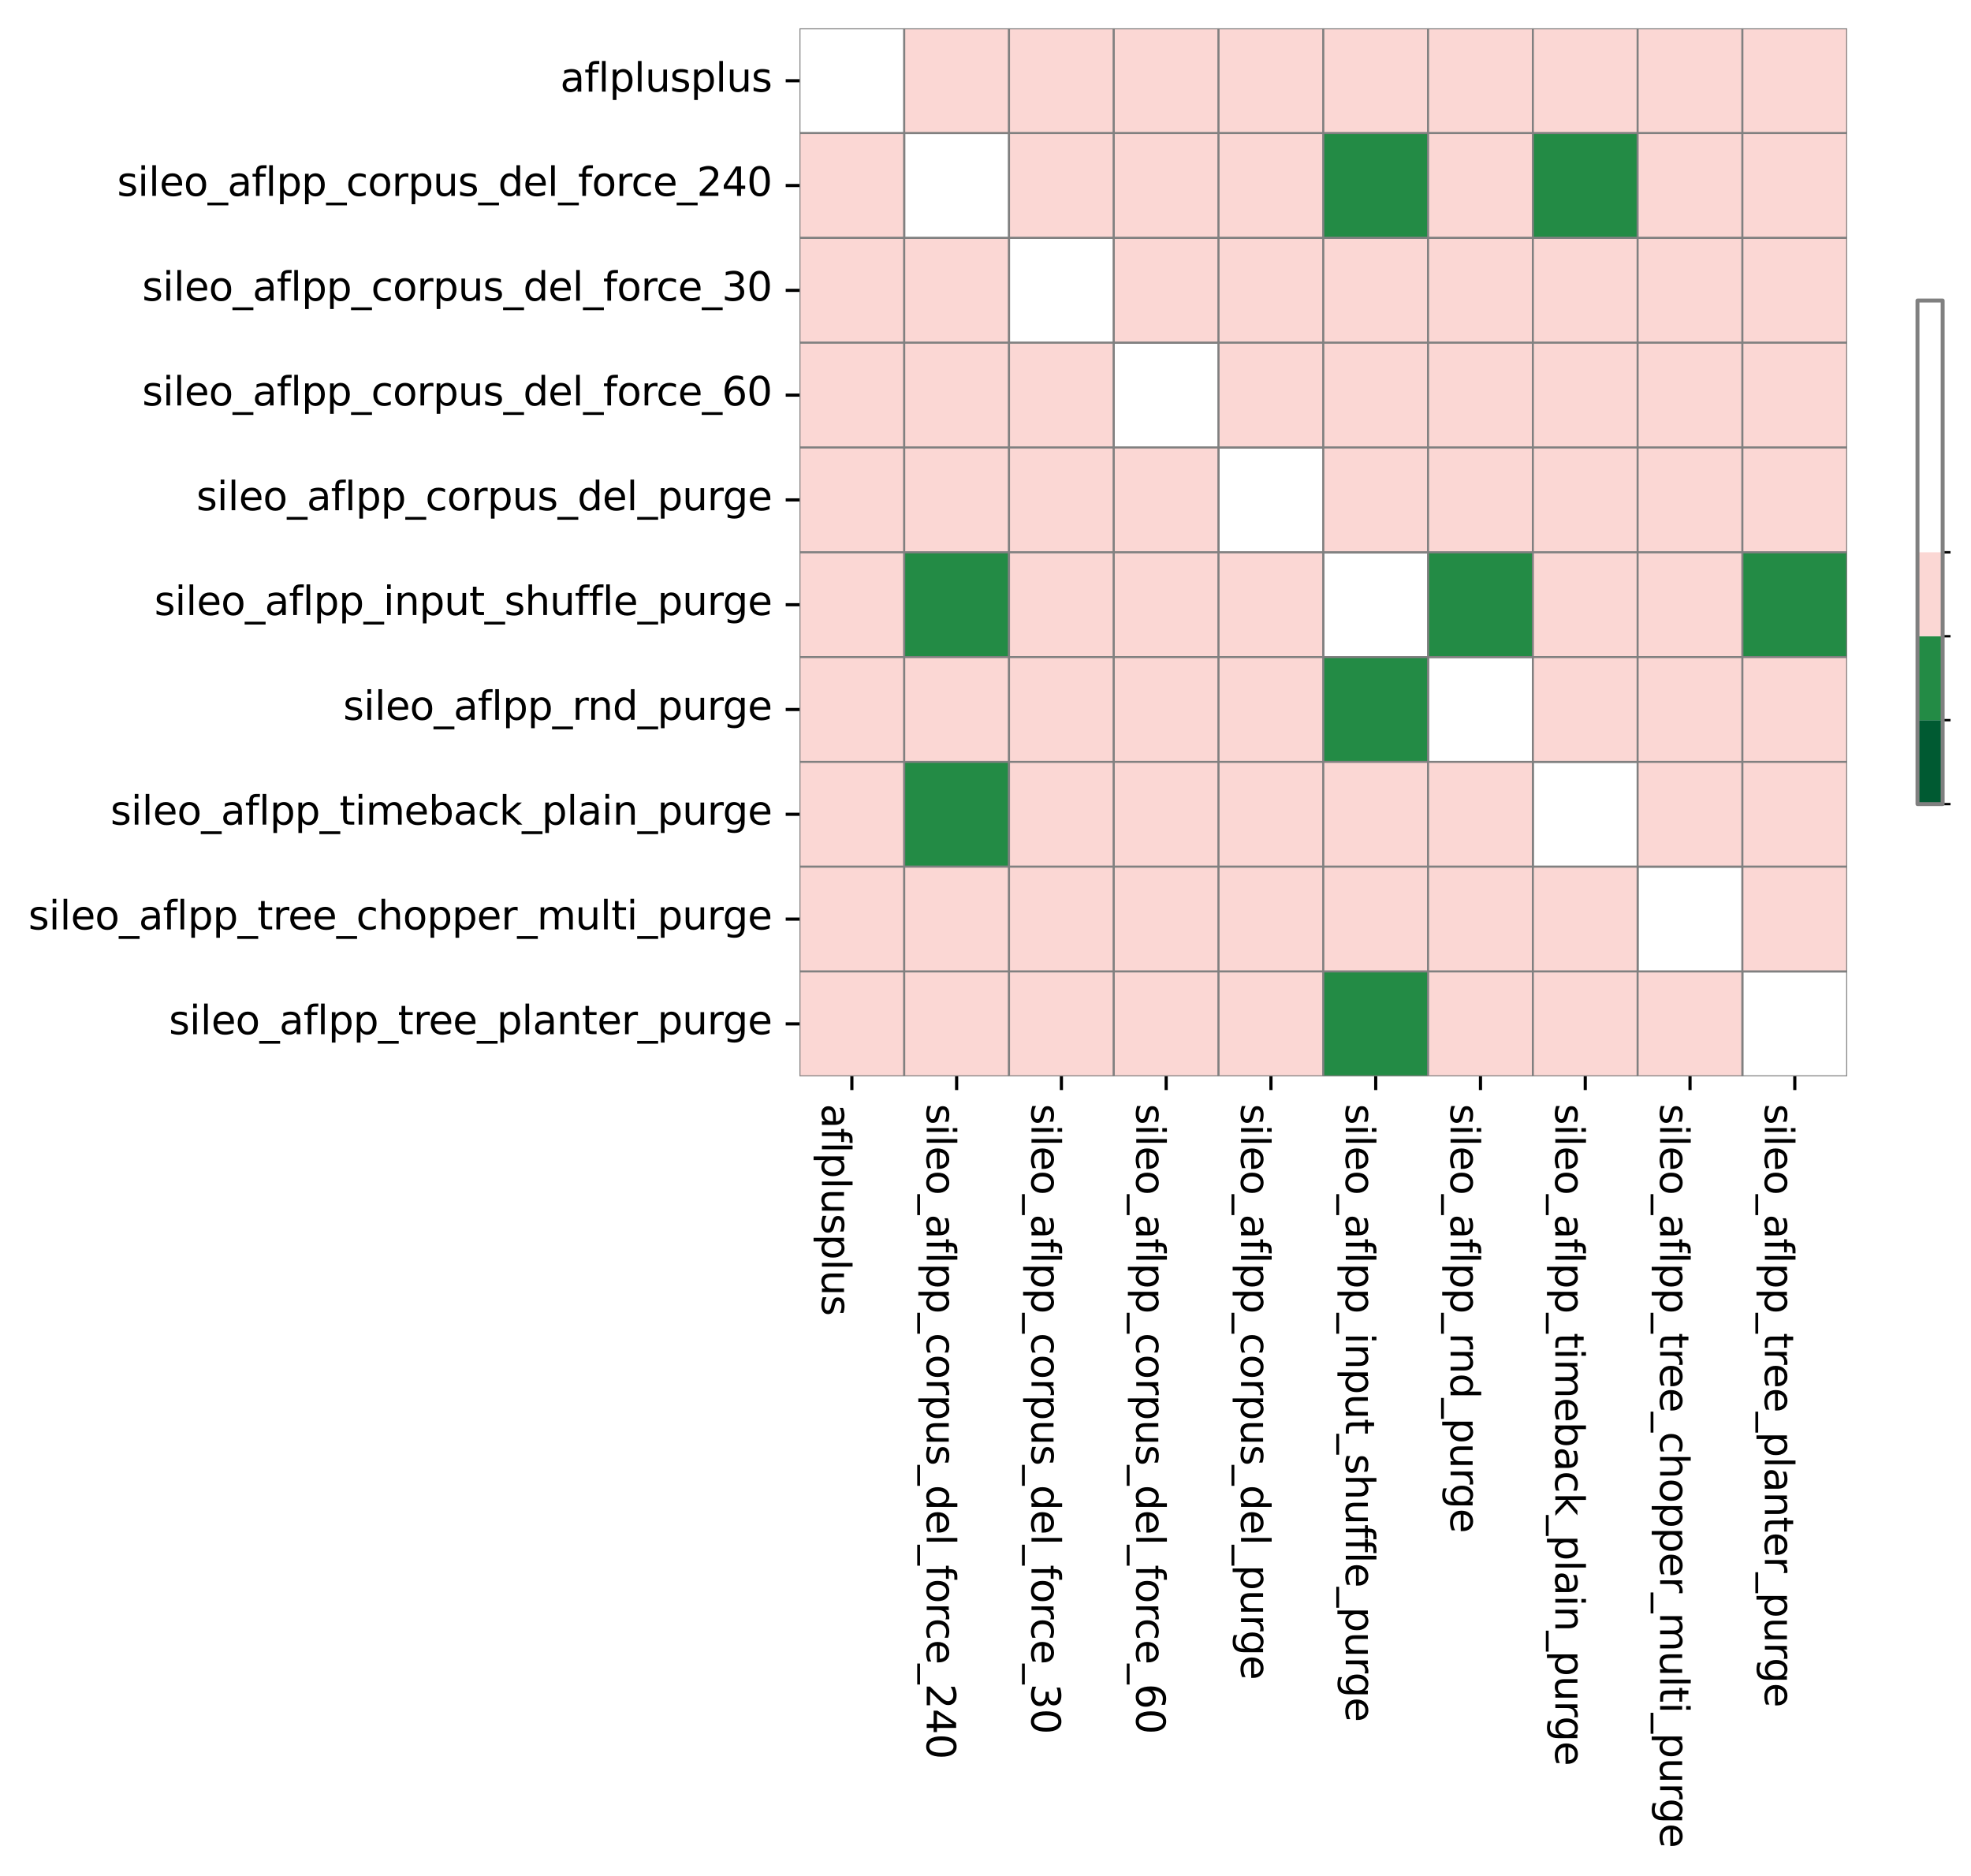 <?xml version="1.0" encoding="utf-8" standalone="no"?>
<!DOCTYPE svg PUBLIC "-//W3C//DTD SVG 1.1//EN"
  "http://www.w3.org/Graphics/SVG/1.1/DTD/svg11.dtd">
<svg xmlns:xlink="http://www.w3.org/1999/xlink" width="500.629pt" height="476.379pt" viewBox="0 0 500.629 476.379" xmlns="http://www.w3.org/2000/svg" version="1.1">
 <defs>
  <style type="text/css">*{stroke-linejoin: round; stroke-linecap: butt}</style>
 </defs>
 <g id="figure_1">
  <g id="patch_1">
   <path d="M 0 476.379 
L 500.629 476.379 
L 500.629 0 
L 0 0 
z
" style="fill: #ffffff"/>
  </g>
  <g id="axes_1">
   <g id="patch_2">
    <path d="M 203.067 273.312 
L 469.179 273.312 
L 469.179 7.2 
L 203.067 7.2 
z
" style="fill: #ffffff"/>
   </g>
   <g id="QuadMesh_1">
    <path d="M 203.067 7.2 
L 229.678 7.2 
L 229.678 33.811 
L 203.067 33.811 
L 203.067 7.2 
" clip-path="url(#p6fc73ca1ea)" style="fill: none; stroke: #808080; stroke-width: 0.5"/>
    <path d="M 229.678 7.2 
L 256.29 7.2 
L 256.29 33.811 
L 229.678 33.811 
L 229.678 7.2 
" clip-path="url(#p6fc73ca1ea)" style="fill: #fbd7d4; stroke: #808080; stroke-width: 0.5"/>
    <path d="M 256.29 7.2 
L 282.901 7.2 
L 282.901 33.811 
L 256.29 33.811 
L 256.29 7.2 
" clip-path="url(#p6fc73ca1ea)" style="fill: #fbd7d4; stroke: #808080; stroke-width: 0.5"/>
    <path d="M 282.901 7.2 
L 309.512 7.2 
L 309.512 33.811 
L 282.901 33.811 
L 282.901 7.2 
" clip-path="url(#p6fc73ca1ea)" style="fill: #fbd7d4; stroke: #808080; stroke-width: 0.5"/>
    <path d="M 309.512 7.2 
L 336.123 7.2 
L 336.123 33.811 
L 309.512 33.811 
L 309.512 7.2 
" clip-path="url(#p6fc73ca1ea)" style="fill: #fbd7d4; stroke: #808080; stroke-width: 0.5"/>
    <path d="M 336.123 7.2 
L 362.734 7.2 
L 362.734 33.811 
L 336.123 33.811 
L 336.123 7.2 
" clip-path="url(#p6fc73ca1ea)" style="fill: #fbd7d4; stroke: #808080; stroke-width: 0.5"/>
    <path d="M 362.734 7.2 
L 389.346 7.2 
L 389.346 33.811 
L 362.734 33.811 
L 362.734 7.2 
" clip-path="url(#p6fc73ca1ea)" style="fill: #fbd7d4; stroke: #808080; stroke-width: 0.5"/>
    <path d="M 389.346 7.2 
L 415.957 7.2 
L 415.957 33.811 
L 389.346 33.811 
L 389.346 7.2 
" clip-path="url(#p6fc73ca1ea)" style="fill: #fbd7d4; stroke: #808080; stroke-width: 0.5"/>
    <path d="M 415.957 7.2 
L 442.568 7.2 
L 442.568 33.811 
L 415.957 33.811 
L 415.957 7.2 
" clip-path="url(#p6fc73ca1ea)" style="fill: #fbd7d4; stroke: #808080; stroke-width: 0.5"/>
    <path d="M 442.568 7.2 
L 469.179 7.2 
L 469.179 33.811 
L 442.568 33.811 
L 442.568 7.2 
" clip-path="url(#p6fc73ca1ea)" style="fill: #fbd7d4; stroke: #808080; stroke-width: 0.5"/>
    <path d="M 203.067 33.811 
L 229.678 33.811 
L 229.678 60.422 
L 203.067 60.422 
L 203.067 33.811 
" clip-path="url(#p6fc73ca1ea)" style="fill: #fbd7d4; stroke: #808080; stroke-width: 0.5"/>
    <path d="M 229.678 33.811 
L 256.29 33.811 
L 256.29 60.422 
L 229.678 60.422 
L 229.678 33.811 
" clip-path="url(#p6fc73ca1ea)" style="fill: none; stroke: #808080; stroke-width: 0.5"/>
    <path d="M 256.29 33.811 
L 282.901 33.811 
L 282.901 60.422 
L 256.29 60.422 
L 256.29 33.811 
" clip-path="url(#p6fc73ca1ea)" style="fill: #fbd7d4; stroke: #808080; stroke-width: 0.5"/>
    <path d="M 282.901 33.811 
L 309.512 33.811 
L 309.512 60.422 
L 282.901 60.422 
L 282.901 33.811 
" clip-path="url(#p6fc73ca1ea)" style="fill: #fbd7d4; stroke: #808080; stroke-width: 0.5"/>
    <path d="M 309.512 33.811 
L 336.123 33.811 
L 336.123 60.422 
L 309.512 60.422 
L 309.512 33.811 
" clip-path="url(#p6fc73ca1ea)" style="fill: #fbd7d4; stroke: #808080; stroke-width: 0.5"/>
    <path d="M 336.123 33.811 
L 362.734 33.811 
L 362.734 60.422 
L 336.123 60.422 
L 336.123 33.811 
" clip-path="url(#p6fc73ca1ea)" style="fill: #238b45; stroke: #808080; stroke-width: 0.5"/>
    <path d="M 362.734 33.811 
L 389.346 33.811 
L 389.346 60.422 
L 362.734 60.422 
L 362.734 33.811 
" clip-path="url(#p6fc73ca1ea)" style="fill: #fbd7d4; stroke: #808080; stroke-width: 0.5"/>
    <path d="M 389.346 33.811 
L 415.957 33.811 
L 415.957 60.422 
L 389.346 60.422 
L 389.346 33.811 
" clip-path="url(#p6fc73ca1ea)" style="fill: #238b45; stroke: #808080; stroke-width: 0.5"/>
    <path d="M 415.957 33.811 
L 442.568 33.811 
L 442.568 60.422 
L 415.957 60.422 
L 415.957 33.811 
" clip-path="url(#p6fc73ca1ea)" style="fill: #fbd7d4; stroke: #808080; stroke-width: 0.5"/>
    <path d="M 442.568 33.811 
L 469.179 33.811 
L 469.179 60.422 
L 442.568 60.422 
L 442.568 33.811 
" clip-path="url(#p6fc73ca1ea)" style="fill: #fbd7d4; stroke: #808080; stroke-width: 0.5"/>
    <path d="M 203.067 60.422 
L 229.678 60.422 
L 229.678 87.034 
L 203.067 87.034 
L 203.067 60.422 
" clip-path="url(#p6fc73ca1ea)" style="fill: #fbd7d4; stroke: #808080; stroke-width: 0.5"/>
    <path d="M 229.678 60.422 
L 256.29 60.422 
L 256.29 87.034 
L 229.678 87.034 
L 229.678 60.422 
" clip-path="url(#p6fc73ca1ea)" style="fill: #fbd7d4; stroke: #808080; stroke-width: 0.5"/>
    <path d="M 256.29 60.422 
L 282.901 60.422 
L 282.901 87.034 
L 256.29 87.034 
L 256.29 60.422 
" clip-path="url(#p6fc73ca1ea)" style="fill: none; stroke: #808080; stroke-width: 0.5"/>
    <path d="M 282.901 60.422 
L 309.512 60.422 
L 309.512 87.034 
L 282.901 87.034 
L 282.901 60.422 
" clip-path="url(#p6fc73ca1ea)" style="fill: #fbd7d4; stroke: #808080; stroke-width: 0.5"/>
    <path d="M 309.512 60.422 
L 336.123 60.422 
L 336.123 87.034 
L 309.512 87.034 
L 309.512 60.422 
" clip-path="url(#p6fc73ca1ea)" style="fill: #fbd7d4; stroke: #808080; stroke-width: 0.5"/>
    <path d="M 336.123 60.422 
L 362.734 60.422 
L 362.734 87.034 
L 336.123 87.034 
L 336.123 60.422 
" clip-path="url(#p6fc73ca1ea)" style="fill: #fbd7d4; stroke: #808080; stroke-width: 0.5"/>
    <path d="M 362.734 60.422 
L 389.346 60.422 
L 389.346 87.034 
L 362.734 87.034 
L 362.734 60.422 
" clip-path="url(#p6fc73ca1ea)" style="fill: #fbd7d4; stroke: #808080; stroke-width: 0.5"/>
    <path d="M 389.346 60.422 
L 415.957 60.422 
L 415.957 87.034 
L 389.346 87.034 
L 389.346 60.422 
" clip-path="url(#p6fc73ca1ea)" style="fill: #fbd7d4; stroke: #808080; stroke-width: 0.5"/>
    <path d="M 415.957 60.422 
L 442.568 60.422 
L 442.568 87.034 
L 415.957 87.034 
L 415.957 60.422 
" clip-path="url(#p6fc73ca1ea)" style="fill: #fbd7d4; stroke: #808080; stroke-width: 0.5"/>
    <path d="M 442.568 60.422 
L 469.179 60.422 
L 469.179 87.034 
L 442.568 87.034 
L 442.568 60.422 
" clip-path="url(#p6fc73ca1ea)" style="fill: #fbd7d4; stroke: #808080; stroke-width: 0.5"/>
    <path d="M 203.067 87.034 
L 229.678 87.034 
L 229.678 113.645 
L 203.067 113.645 
L 203.067 87.034 
" clip-path="url(#p6fc73ca1ea)" style="fill: #fbd7d4; stroke: #808080; stroke-width: 0.5"/>
    <path d="M 229.678 87.034 
L 256.29 87.034 
L 256.29 113.645 
L 229.678 113.645 
L 229.678 87.034 
" clip-path="url(#p6fc73ca1ea)" style="fill: #fbd7d4; stroke: #808080; stroke-width: 0.5"/>
    <path d="M 256.29 87.034 
L 282.901 87.034 
L 282.901 113.645 
L 256.29 113.645 
L 256.29 87.034 
" clip-path="url(#p6fc73ca1ea)" style="fill: #fbd7d4; stroke: #808080; stroke-width: 0.5"/>
    <path d="M 282.901 87.034 
L 309.512 87.034 
L 309.512 113.645 
L 282.901 113.645 
L 282.901 87.034 
" clip-path="url(#p6fc73ca1ea)" style="fill: none; stroke: #808080; stroke-width: 0.5"/>
    <path d="M 309.512 87.034 
L 336.123 87.034 
L 336.123 113.645 
L 309.512 113.645 
L 309.512 87.034 
" clip-path="url(#p6fc73ca1ea)" style="fill: #fbd7d4; stroke: #808080; stroke-width: 0.5"/>
    <path d="M 336.123 87.034 
L 362.734 87.034 
L 362.734 113.645 
L 336.123 113.645 
L 336.123 87.034 
" clip-path="url(#p6fc73ca1ea)" style="fill: #fbd7d4; stroke: #808080; stroke-width: 0.5"/>
    <path d="M 362.734 87.034 
L 389.346 87.034 
L 389.346 113.645 
L 362.734 113.645 
L 362.734 87.034 
" clip-path="url(#p6fc73ca1ea)" style="fill: #fbd7d4; stroke: #808080; stroke-width: 0.5"/>
    <path d="M 389.346 87.034 
L 415.957 87.034 
L 415.957 113.645 
L 389.346 113.645 
L 389.346 87.034 
" clip-path="url(#p6fc73ca1ea)" style="fill: #fbd7d4; stroke: #808080; stroke-width: 0.5"/>
    <path d="M 415.957 87.034 
L 442.568 87.034 
L 442.568 113.645 
L 415.957 113.645 
L 415.957 87.034 
" clip-path="url(#p6fc73ca1ea)" style="fill: #fbd7d4; stroke: #808080; stroke-width: 0.5"/>
    <path d="M 442.568 87.034 
L 469.179 87.034 
L 469.179 113.645 
L 442.568 113.645 
L 442.568 87.034 
" clip-path="url(#p6fc73ca1ea)" style="fill: #fbd7d4; stroke: #808080; stroke-width: 0.5"/>
    <path d="M 203.067 113.645 
L 229.678 113.645 
L 229.678 140.256 
L 203.067 140.256 
L 203.067 113.645 
" clip-path="url(#p6fc73ca1ea)" style="fill: #fbd7d4; stroke: #808080; stroke-width: 0.5"/>
    <path d="M 229.678 113.645 
L 256.29 113.645 
L 256.29 140.256 
L 229.678 140.256 
L 229.678 113.645 
" clip-path="url(#p6fc73ca1ea)" style="fill: #fbd7d4; stroke: #808080; stroke-width: 0.5"/>
    <path d="M 256.29 113.645 
L 282.901 113.645 
L 282.901 140.256 
L 256.29 140.256 
L 256.29 113.645 
" clip-path="url(#p6fc73ca1ea)" style="fill: #fbd7d4; stroke: #808080; stroke-width: 0.5"/>
    <path d="M 282.901 113.645 
L 309.512 113.645 
L 309.512 140.256 
L 282.901 140.256 
L 282.901 113.645 
" clip-path="url(#p6fc73ca1ea)" style="fill: #fbd7d4; stroke: #808080; stroke-width: 0.5"/>
    <path d="M 309.512 113.645 
L 336.123 113.645 
L 336.123 140.256 
L 309.512 140.256 
L 309.512 113.645 
" clip-path="url(#p6fc73ca1ea)" style="fill: none; stroke: #808080; stroke-width: 0.5"/>
    <path d="M 336.123 113.645 
L 362.734 113.645 
L 362.734 140.256 
L 336.123 140.256 
L 336.123 113.645 
" clip-path="url(#p6fc73ca1ea)" style="fill: #fbd7d4; stroke: #808080; stroke-width: 0.5"/>
    <path d="M 362.734 113.645 
L 389.346 113.645 
L 389.346 140.256 
L 362.734 140.256 
L 362.734 113.645 
" clip-path="url(#p6fc73ca1ea)" style="fill: #fbd7d4; stroke: #808080; stroke-width: 0.5"/>
    <path d="M 389.346 113.645 
L 415.957 113.645 
L 415.957 140.256 
L 389.346 140.256 
L 389.346 113.645 
" clip-path="url(#p6fc73ca1ea)" style="fill: #fbd7d4; stroke: #808080; stroke-width: 0.5"/>
    <path d="M 415.957 113.645 
L 442.568 113.645 
L 442.568 140.256 
L 415.957 140.256 
L 415.957 113.645 
" clip-path="url(#p6fc73ca1ea)" style="fill: #fbd7d4; stroke: #808080; stroke-width: 0.5"/>
    <path d="M 442.568 113.645 
L 469.179 113.645 
L 469.179 140.256 
L 442.568 140.256 
L 442.568 113.645 
" clip-path="url(#p6fc73ca1ea)" style="fill: #fbd7d4; stroke: #808080; stroke-width: 0.5"/>
    <path d="M 203.067 140.256 
L 229.678 140.256 
L 229.678 166.867 
L 203.067 166.867 
L 203.067 140.256 
" clip-path="url(#p6fc73ca1ea)" style="fill: #fbd7d4; stroke: #808080; stroke-width: 0.5"/>
    <path d="M 229.678 140.256 
L 256.29 140.256 
L 256.29 166.867 
L 229.678 166.867 
L 229.678 140.256 
" clip-path="url(#p6fc73ca1ea)" style="fill: #238b45; stroke: #808080; stroke-width: 0.5"/>
    <path d="M 256.29 140.256 
L 282.901 140.256 
L 282.901 166.867 
L 256.29 166.867 
L 256.29 140.256 
" clip-path="url(#p6fc73ca1ea)" style="fill: #fbd7d4; stroke: #808080; stroke-width: 0.5"/>
    <path d="M 282.901 140.256 
L 309.512 140.256 
L 309.512 166.867 
L 282.901 166.867 
L 282.901 140.256 
" clip-path="url(#p6fc73ca1ea)" style="fill: #fbd7d4; stroke: #808080; stroke-width: 0.5"/>
    <path d="M 309.512 140.256 
L 336.123 140.256 
L 336.123 166.867 
L 309.512 166.867 
L 309.512 140.256 
" clip-path="url(#p6fc73ca1ea)" style="fill: #fbd7d4; stroke: #808080; stroke-width: 0.5"/>
    <path d="M 336.123 140.256 
L 362.734 140.256 
L 362.734 166.867 
L 336.123 166.867 
L 336.123 140.256 
" clip-path="url(#p6fc73ca1ea)" style="fill: none; stroke: #808080; stroke-width: 0.5"/>
    <path d="M 362.734 140.256 
L 389.346 140.256 
L 389.346 166.867 
L 362.734 166.867 
L 362.734 140.256 
" clip-path="url(#p6fc73ca1ea)" style="fill: #238b45; stroke: #808080; stroke-width: 0.5"/>
    <path d="M 389.346 140.256 
L 415.957 140.256 
L 415.957 166.867 
L 389.346 166.867 
L 389.346 140.256 
" clip-path="url(#p6fc73ca1ea)" style="fill: #fbd7d4; stroke: #808080; stroke-width: 0.5"/>
    <path d="M 415.957 140.256 
L 442.568 140.256 
L 442.568 166.867 
L 415.957 166.867 
L 415.957 140.256 
" clip-path="url(#p6fc73ca1ea)" style="fill: #fbd7d4; stroke: #808080; stroke-width: 0.5"/>
    <path d="M 442.568 140.256 
L 469.179 140.256 
L 469.179 166.867 
L 442.568 166.867 
L 442.568 140.256 
" clip-path="url(#p6fc73ca1ea)" style="fill: #238b45; stroke: #808080; stroke-width: 0.5"/>
    <path d="M 203.067 166.867 
L 229.678 166.867 
L 229.678 193.478 
L 203.067 193.478 
L 203.067 166.867 
" clip-path="url(#p6fc73ca1ea)" style="fill: #fbd7d4; stroke: #808080; stroke-width: 0.5"/>
    <path d="M 229.678 166.867 
L 256.29 166.867 
L 256.29 193.478 
L 229.678 193.478 
L 229.678 166.867 
" clip-path="url(#p6fc73ca1ea)" style="fill: #fbd7d4; stroke: #808080; stroke-width: 0.5"/>
    <path d="M 256.29 166.867 
L 282.901 166.867 
L 282.901 193.478 
L 256.29 193.478 
L 256.29 166.867 
" clip-path="url(#p6fc73ca1ea)" style="fill: #fbd7d4; stroke: #808080; stroke-width: 0.5"/>
    <path d="M 282.901 166.867 
L 309.512 166.867 
L 309.512 193.478 
L 282.901 193.478 
L 282.901 166.867 
" clip-path="url(#p6fc73ca1ea)" style="fill: #fbd7d4; stroke: #808080; stroke-width: 0.5"/>
    <path d="M 309.512 166.867 
L 336.123 166.867 
L 336.123 193.478 
L 309.512 193.478 
L 309.512 166.867 
" clip-path="url(#p6fc73ca1ea)" style="fill: #fbd7d4; stroke: #808080; stroke-width: 0.5"/>
    <path d="M 336.123 166.867 
L 362.734 166.867 
L 362.734 193.478 
L 336.123 193.478 
L 336.123 166.867 
" clip-path="url(#p6fc73ca1ea)" style="fill: #238b45; stroke: #808080; stroke-width: 0.5"/>
    <path d="M 362.734 166.867 
L 389.346 166.867 
L 389.346 193.478 
L 362.734 193.478 
L 362.734 166.867 
" clip-path="url(#p6fc73ca1ea)" style="fill: none; stroke: #808080; stroke-width: 0.5"/>
    <path d="M 389.346 166.867 
L 415.957 166.867 
L 415.957 193.478 
L 389.346 193.478 
L 389.346 166.867 
" clip-path="url(#p6fc73ca1ea)" style="fill: #fbd7d4; stroke: #808080; stroke-width: 0.5"/>
    <path d="M 415.957 166.867 
L 442.568 166.867 
L 442.568 193.478 
L 415.957 193.478 
L 415.957 166.867 
" clip-path="url(#p6fc73ca1ea)" style="fill: #fbd7d4; stroke: #808080; stroke-width: 0.5"/>
    <path d="M 442.568 166.867 
L 469.179 166.867 
L 469.179 193.478 
L 442.568 193.478 
L 442.568 166.867 
" clip-path="url(#p6fc73ca1ea)" style="fill: #fbd7d4; stroke: #808080; stroke-width: 0.5"/>
    <path d="M 203.067 193.478 
L 229.678 193.478 
L 229.678 220.09 
L 203.067 220.09 
L 203.067 193.478 
" clip-path="url(#p6fc73ca1ea)" style="fill: #fbd7d4; stroke: #808080; stroke-width: 0.5"/>
    <path d="M 229.678 193.478 
L 256.29 193.478 
L 256.29 220.09 
L 229.678 220.09 
L 229.678 193.478 
" clip-path="url(#p6fc73ca1ea)" style="fill: #238b45; stroke: #808080; stroke-width: 0.5"/>
    <path d="M 256.29 193.478 
L 282.901 193.478 
L 282.901 220.09 
L 256.29 220.09 
L 256.29 193.478 
" clip-path="url(#p6fc73ca1ea)" style="fill: #fbd7d4; stroke: #808080; stroke-width: 0.5"/>
    <path d="M 282.901 193.478 
L 309.512 193.478 
L 309.512 220.09 
L 282.901 220.09 
L 282.901 193.478 
" clip-path="url(#p6fc73ca1ea)" style="fill: #fbd7d4; stroke: #808080; stroke-width: 0.5"/>
    <path d="M 309.512 193.478 
L 336.123 193.478 
L 336.123 220.09 
L 309.512 220.09 
L 309.512 193.478 
" clip-path="url(#p6fc73ca1ea)" style="fill: #fbd7d4; stroke: #808080; stroke-width: 0.5"/>
    <path d="M 336.123 193.478 
L 362.734 193.478 
L 362.734 220.09 
L 336.123 220.09 
L 336.123 193.478 
" clip-path="url(#p6fc73ca1ea)" style="fill: #fbd7d4; stroke: #808080; stroke-width: 0.5"/>
    <path d="M 362.734 193.478 
L 389.346 193.478 
L 389.346 220.09 
L 362.734 220.09 
L 362.734 193.478 
" clip-path="url(#p6fc73ca1ea)" style="fill: #fbd7d4; stroke: #808080; stroke-width: 0.5"/>
    <path d="M 389.346 193.478 
L 415.957 193.478 
L 415.957 220.09 
L 389.346 220.09 
L 389.346 193.478 
" clip-path="url(#p6fc73ca1ea)" style="fill: none; stroke: #808080; stroke-width: 0.5"/>
    <path d="M 415.957 193.478 
L 442.568 193.478 
L 442.568 220.09 
L 415.957 220.09 
L 415.957 193.478 
" clip-path="url(#p6fc73ca1ea)" style="fill: #fbd7d4; stroke: #808080; stroke-width: 0.5"/>
    <path d="M 442.568 193.478 
L 469.179 193.478 
L 469.179 220.09 
L 442.568 220.09 
L 442.568 193.478 
" clip-path="url(#p6fc73ca1ea)" style="fill: #fbd7d4; stroke: #808080; stroke-width: 0.5"/>
    <path d="M 203.067 220.09 
L 229.678 220.09 
L 229.678 246.701 
L 203.067 246.701 
L 203.067 220.09 
" clip-path="url(#p6fc73ca1ea)" style="fill: #fbd7d4; stroke: #808080; stroke-width: 0.5"/>
    <path d="M 229.678 220.09 
L 256.29 220.09 
L 256.29 246.701 
L 229.678 246.701 
L 229.678 220.09 
" clip-path="url(#p6fc73ca1ea)" style="fill: #fbd7d4; stroke: #808080; stroke-width: 0.5"/>
    <path d="M 256.29 220.09 
L 282.901 220.09 
L 282.901 246.701 
L 256.29 246.701 
L 256.29 220.09 
" clip-path="url(#p6fc73ca1ea)" style="fill: #fbd7d4; stroke: #808080; stroke-width: 0.5"/>
    <path d="M 282.901 220.09 
L 309.512 220.09 
L 309.512 246.701 
L 282.901 246.701 
L 282.901 220.09 
" clip-path="url(#p6fc73ca1ea)" style="fill: #fbd7d4; stroke: #808080; stroke-width: 0.5"/>
    <path d="M 309.512 220.09 
L 336.123 220.09 
L 336.123 246.701 
L 309.512 246.701 
L 309.512 220.09 
" clip-path="url(#p6fc73ca1ea)" style="fill: #fbd7d4; stroke: #808080; stroke-width: 0.5"/>
    <path d="M 336.123 220.09 
L 362.734 220.09 
L 362.734 246.701 
L 336.123 246.701 
L 336.123 220.09 
" clip-path="url(#p6fc73ca1ea)" style="fill: #fbd7d4; stroke: #808080; stroke-width: 0.5"/>
    <path d="M 362.734 220.09 
L 389.346 220.09 
L 389.346 246.701 
L 362.734 246.701 
L 362.734 220.09 
" clip-path="url(#p6fc73ca1ea)" style="fill: #fbd7d4; stroke: #808080; stroke-width: 0.5"/>
    <path d="M 389.346 220.09 
L 415.957 220.09 
L 415.957 246.701 
L 389.346 246.701 
L 389.346 220.09 
" clip-path="url(#p6fc73ca1ea)" style="fill: #fbd7d4; stroke: #808080; stroke-width: 0.5"/>
    <path d="M 415.957 220.09 
L 442.568 220.09 
L 442.568 246.701 
L 415.957 246.701 
L 415.957 220.09 
" clip-path="url(#p6fc73ca1ea)" style="fill: none; stroke: #808080; stroke-width: 0.5"/>
    <path d="M 442.568 220.09 
L 469.179 220.09 
L 469.179 246.701 
L 442.568 246.701 
L 442.568 220.09 
" clip-path="url(#p6fc73ca1ea)" style="fill: #fbd7d4; stroke: #808080; stroke-width: 0.5"/>
    <path d="M 203.067 246.701 
L 229.678 246.701 
L 229.678 273.312 
L 203.067 273.312 
L 203.067 246.701 
" clip-path="url(#p6fc73ca1ea)" style="fill: #fbd7d4; stroke: #808080; stroke-width: 0.5"/>
    <path d="M 229.678 246.701 
L 256.29 246.701 
L 256.29 273.312 
L 229.678 273.312 
L 229.678 246.701 
" clip-path="url(#p6fc73ca1ea)" style="fill: #fbd7d4; stroke: #808080; stroke-width: 0.5"/>
    <path d="M 256.29 246.701 
L 282.901 246.701 
L 282.901 273.312 
L 256.29 273.312 
L 256.29 246.701 
" clip-path="url(#p6fc73ca1ea)" style="fill: #fbd7d4; stroke: #808080; stroke-width: 0.5"/>
    <path d="M 282.901 246.701 
L 309.512 246.701 
L 309.512 273.312 
L 282.901 273.312 
L 282.901 246.701 
" clip-path="url(#p6fc73ca1ea)" style="fill: #fbd7d4; stroke: #808080; stroke-width: 0.5"/>
    <path d="M 309.512 246.701 
L 336.123 246.701 
L 336.123 273.312 
L 309.512 273.312 
L 309.512 246.701 
" clip-path="url(#p6fc73ca1ea)" style="fill: #fbd7d4; stroke: #808080; stroke-width: 0.5"/>
    <path d="M 336.123 246.701 
L 362.734 246.701 
L 362.734 273.312 
L 336.123 273.312 
L 336.123 246.701 
" clip-path="url(#p6fc73ca1ea)" style="fill: #238b45; stroke: #808080; stroke-width: 0.5"/>
    <path d="M 362.734 246.701 
L 389.346 246.701 
L 389.346 273.312 
L 362.734 273.312 
L 362.734 246.701 
" clip-path="url(#p6fc73ca1ea)" style="fill: #fbd7d4; stroke: #808080; stroke-width: 0.5"/>
    <path d="M 389.346 246.701 
L 415.957 246.701 
L 415.957 273.312 
L 389.346 273.312 
L 389.346 246.701 
" clip-path="url(#p6fc73ca1ea)" style="fill: #fbd7d4; stroke: #808080; stroke-width: 0.5"/>
    <path d="M 415.957 246.701 
L 442.568 246.701 
L 442.568 273.312 
L 415.957 273.312 
L 415.957 246.701 
" clip-path="url(#p6fc73ca1ea)" style="fill: #fbd7d4; stroke: #808080; stroke-width: 0.5"/>
    <path d="M 442.568 246.701 
L 469.179 246.701 
L 469.179 273.312 
L 442.568 273.312 
L 442.568 246.701 
" clip-path="url(#p6fc73ca1ea)" style="fill: none; stroke: #808080; stroke-width: 0.5"/>
   </g>
   <g id="matplotlib.axis_1">
    <g id="xtick_1">
     <g id="line2d_1">
      <defs>
       <path id="m4aad983fea" d="M 0 0 
L 0 3.5 
" style="stroke: #000000; stroke-width: 0.8"/>
      </defs>
      <g>
       <use xlink:href="#m4aad983fea" x="216.373" y="273.312" style="stroke: #000000; stroke-width: 0.8"/>
      </g>
     </g>
     <g id="text_1">
      <!-- aflplusplus -->
      <g transform="translate(208.774 280.312) rotate(-270) scale(0.1 -0.1)">
       <defs>
        <path id="DejaVuSans-61" d="M 2194 1759 
Q 1497 1759 1228 1600 
Q 959 1441 959 1056 
Q 959 750 1161 570 
Q 1363 391 1709 391 
Q 2188 391 2477 730 
Q 2766 1069 2766 1631 
L 2766 1759 
L 2194 1759 
z
M 3341 1997 
L 3341 0 
L 2766 0 
L 2766 531 
Q 2569 213 2275 61 
Q 1981 -91 1556 -91 
Q 1019 -91 701 211 
Q 384 513 384 1019 
Q 384 1609 779 1909 
Q 1175 2209 1959 2209 
L 2766 2209 
L 2766 2266 
Q 2766 2663 2505 2880 
Q 2244 3097 1772 3097 
Q 1472 3097 1187 3025 
Q 903 2953 641 2809 
L 641 3341 
Q 956 3463 1253 3523 
Q 1550 3584 1831 3584 
Q 2591 3584 2966 3190 
Q 3341 2797 3341 1997 
z
" transform="scale(0.016)"/>
        <path id="DejaVuSans-66" d="M 2375 4863 
L 2375 4384 
L 1825 4384 
Q 1516 4384 1395 4259 
Q 1275 4134 1275 3809 
L 1275 3500 
L 2222 3500 
L 2222 3053 
L 1275 3053 
L 1275 0 
L 697 0 
L 697 3053 
L 147 3053 
L 147 3500 
L 697 3500 
L 697 3744 
Q 697 4328 969 4595 
Q 1241 4863 1831 4863 
L 2375 4863 
z
" transform="scale(0.016)"/>
        <path id="DejaVuSans-6c" d="M 603 4863 
L 1178 4863 
L 1178 0 
L 603 0 
L 603 4863 
z
" transform="scale(0.016)"/>
        <path id="DejaVuSans-70" d="M 1159 525 
L 1159 -1331 
L 581 -1331 
L 581 3500 
L 1159 3500 
L 1159 2969 
Q 1341 3281 1617 3432 
Q 1894 3584 2278 3584 
Q 2916 3584 3314 3078 
Q 3713 2572 3713 1747 
Q 3713 922 3314 415 
Q 2916 -91 2278 -91 
Q 1894 -91 1617 61 
Q 1341 213 1159 525 
z
M 3116 1747 
Q 3116 2381 2855 2742 
Q 2594 3103 2138 3103 
Q 1681 3103 1420 2742 
Q 1159 2381 1159 1747 
Q 1159 1113 1420 752 
Q 1681 391 2138 391 
Q 2594 391 2855 752 
Q 3116 1113 3116 1747 
z
" transform="scale(0.016)"/>
        <path id="DejaVuSans-75" d="M 544 1381 
L 544 3500 
L 1119 3500 
L 1119 1403 
Q 1119 906 1312 657 
Q 1506 409 1894 409 
Q 2359 409 2629 706 
Q 2900 1003 2900 1516 
L 2900 3500 
L 3475 3500 
L 3475 0 
L 2900 0 
L 2900 538 
Q 2691 219 2414 64 
Q 2138 -91 1772 -91 
Q 1169 -91 856 284 
Q 544 659 544 1381 
z
M 1991 3584 
L 1991 3584 
z
" transform="scale(0.016)"/>
        <path id="DejaVuSans-73" d="M 2834 3397 
L 2834 2853 
Q 2591 2978 2328 3040 
Q 2066 3103 1784 3103 
Q 1356 3103 1142 2972 
Q 928 2841 928 2578 
Q 928 2378 1081 2264 
Q 1234 2150 1697 2047 
L 1894 2003 
Q 2506 1872 2764 1633 
Q 3022 1394 3022 966 
Q 3022 478 2636 193 
Q 2250 -91 1575 -91 
Q 1294 -91 989 -36 
Q 684 19 347 128 
L 347 722 
Q 666 556 975 473 
Q 1284 391 1588 391 
Q 1994 391 2212 530 
Q 2431 669 2431 922 
Q 2431 1156 2273 1281 
Q 2116 1406 1581 1522 
L 1381 1569 
Q 847 1681 609 1914 
Q 372 2147 372 2553 
Q 372 3047 722 3315 
Q 1072 3584 1716 3584 
Q 2034 3584 2315 3537 
Q 2597 3491 2834 3397 
z
" transform="scale(0.016)"/>
       </defs>
       <use xlink:href="#DejaVuSans-61"/>
       <use xlink:href="#DejaVuSans-66" x="61.279"/>
       <use xlink:href="#DejaVuSans-6c" x="96.484"/>
       <use xlink:href="#DejaVuSans-70" x="124.268"/>
       <use xlink:href="#DejaVuSans-6c" x="187.744"/>
       <use xlink:href="#DejaVuSans-75" x="215.527"/>
       <use xlink:href="#DejaVuSans-73" x="278.906"/>
       <use xlink:href="#DejaVuSans-70" x="331.006"/>
       <use xlink:href="#DejaVuSans-6c" x="394.482"/>
       <use xlink:href="#DejaVuSans-75" x="422.266"/>
       <use xlink:href="#DejaVuSans-73" x="485.645"/>
      </g>
     </g>
    </g>
    <g id="xtick_2">
     <g id="line2d_2">
      <g>
       <use xlink:href="#m4aad983fea" x="242.984" y="273.312" style="stroke: #000000; stroke-width: 0.8"/>
      </g>
     </g>
     <g id="text_2">
      <!-- sileo_aflpp_corpus_del_force_240 -->
      <g transform="translate(235.386 280.312) rotate(-270) scale(0.1 -0.1)">
       <defs>
        <path id="DejaVuSans-69" d="M 603 3500 
L 1178 3500 
L 1178 0 
L 603 0 
L 603 3500 
z
M 603 4863 
L 1178 4863 
L 1178 4134 
L 603 4134 
L 603 4863 
z
" transform="scale(0.016)"/>
        <path id="DejaVuSans-65" d="M 3597 1894 
L 3597 1613 
L 953 1613 
Q 991 1019 1311 708 
Q 1631 397 2203 397 
Q 2534 397 2845 478 
Q 3156 559 3463 722 
L 3463 178 
Q 3153 47 2828 -22 
Q 2503 -91 2169 -91 
Q 1331 -91 842 396 
Q 353 884 353 1716 
Q 353 2575 817 3079 
Q 1281 3584 2069 3584 
Q 2775 3584 3186 3129 
Q 3597 2675 3597 1894 
z
M 3022 2063 
Q 3016 2534 2758 2815 
Q 2500 3097 2075 3097 
Q 1594 3097 1305 2825 
Q 1016 2553 972 2059 
L 3022 2063 
z
" transform="scale(0.016)"/>
        <path id="DejaVuSans-6f" d="M 1959 3097 
Q 1497 3097 1228 2736 
Q 959 2375 959 1747 
Q 959 1119 1226 758 
Q 1494 397 1959 397 
Q 2419 397 2687 759 
Q 2956 1122 2956 1747 
Q 2956 2369 2687 2733 
Q 2419 3097 1959 3097 
z
M 1959 3584 
Q 2709 3584 3137 3096 
Q 3566 2609 3566 1747 
Q 3566 888 3137 398 
Q 2709 -91 1959 -91 
Q 1206 -91 779 398 
Q 353 888 353 1747 
Q 353 2609 779 3096 
Q 1206 3584 1959 3584 
z
" transform="scale(0.016)"/>
        <path id="DejaVuSans-5f" d="M 3263 -1063 
L 3263 -1509 
L -63 -1509 
L -63 -1063 
L 3263 -1063 
z
" transform="scale(0.016)"/>
        <path id="DejaVuSans-63" d="M 3122 3366 
L 3122 2828 
Q 2878 2963 2633 3030 
Q 2388 3097 2138 3097 
Q 1578 3097 1268 2742 
Q 959 2388 959 1747 
Q 959 1106 1268 751 
Q 1578 397 2138 397 
Q 2388 397 2633 464 
Q 2878 531 3122 666 
L 3122 134 
Q 2881 22 2623 -34 
Q 2366 -91 2075 -91 
Q 1284 -91 818 406 
Q 353 903 353 1747 
Q 353 2603 823 3093 
Q 1294 3584 2113 3584 
Q 2378 3584 2631 3529 
Q 2884 3475 3122 3366 
z
" transform="scale(0.016)"/>
        <path id="DejaVuSans-72" d="M 2631 2963 
Q 2534 3019 2420 3045 
Q 2306 3072 2169 3072 
Q 1681 3072 1420 2755 
Q 1159 2438 1159 1844 
L 1159 0 
L 581 0 
L 581 3500 
L 1159 3500 
L 1159 2956 
Q 1341 3275 1631 3429 
Q 1922 3584 2338 3584 
Q 2397 3584 2469 3576 
Q 2541 3569 2628 3553 
L 2631 2963 
z
" transform="scale(0.016)"/>
        <path id="DejaVuSans-64" d="M 2906 2969 
L 2906 4863 
L 3481 4863 
L 3481 0 
L 2906 0 
L 2906 525 
Q 2725 213 2448 61 
Q 2172 -91 1784 -91 
Q 1150 -91 751 415 
Q 353 922 353 1747 
Q 353 2572 751 3078 
Q 1150 3584 1784 3584 
Q 2172 3584 2448 3432 
Q 2725 3281 2906 2969 
z
M 947 1747 
Q 947 1113 1208 752 
Q 1469 391 1925 391 
Q 2381 391 2643 752 
Q 2906 1113 2906 1747 
Q 2906 2381 2643 2742 
Q 2381 3103 1925 3103 
Q 1469 3103 1208 2742 
Q 947 2381 947 1747 
z
" transform="scale(0.016)"/>
        <path id="DejaVuSans-32" d="M 1228 531 
L 3431 531 
L 3431 0 
L 469 0 
L 469 531 
Q 828 903 1448 1529 
Q 2069 2156 2228 2338 
Q 2531 2678 2651 2914 
Q 2772 3150 2772 3378 
Q 2772 3750 2511 3984 
Q 2250 4219 1831 4219 
Q 1534 4219 1204 4116 
Q 875 4013 500 3803 
L 500 4441 
Q 881 4594 1212 4672 
Q 1544 4750 1819 4750 
Q 2544 4750 2975 4387 
Q 3406 4025 3406 3419 
Q 3406 3131 3298 2873 
Q 3191 2616 2906 2266 
Q 2828 2175 2409 1742 
Q 1991 1309 1228 531 
z
" transform="scale(0.016)"/>
        <path id="DejaVuSans-34" d="M 2419 4116 
L 825 1625 
L 2419 1625 
L 2419 4116 
z
M 2253 4666 
L 3047 4666 
L 3047 1625 
L 3713 1625 
L 3713 1100 
L 3047 1100 
L 3047 0 
L 2419 0 
L 2419 1100 
L 313 1100 
L 313 1709 
L 2253 4666 
z
" transform="scale(0.016)"/>
        <path id="DejaVuSans-30" d="M 2034 4250 
Q 1547 4250 1301 3770 
Q 1056 3291 1056 2328 
Q 1056 1369 1301 889 
Q 1547 409 2034 409 
Q 2525 409 2770 889 
Q 3016 1369 3016 2328 
Q 3016 3291 2770 3770 
Q 2525 4250 2034 4250 
z
M 2034 4750 
Q 2819 4750 3233 4129 
Q 3647 3509 3647 2328 
Q 3647 1150 3233 529 
Q 2819 -91 2034 -91 
Q 1250 -91 836 529 
Q 422 1150 422 2328 
Q 422 3509 836 4129 
Q 1250 4750 2034 4750 
z
" transform="scale(0.016)"/>
       </defs>
       <use xlink:href="#DejaVuSans-73"/>
       <use xlink:href="#DejaVuSans-69" x="52.1"/>
       <use xlink:href="#DejaVuSans-6c" x="79.883"/>
       <use xlink:href="#DejaVuSans-65" x="107.666"/>
       <use xlink:href="#DejaVuSans-6f" x="169.189"/>
       <use xlink:href="#DejaVuSans-5f" x="230.371"/>
       <use xlink:href="#DejaVuSans-61" x="280.371"/>
       <use xlink:href="#DejaVuSans-66" x="341.65"/>
       <use xlink:href="#DejaVuSans-6c" x="376.855"/>
       <use xlink:href="#DejaVuSans-70" x="404.639"/>
       <use xlink:href="#DejaVuSans-70" x="468.115"/>
       <use xlink:href="#DejaVuSans-5f" x="531.592"/>
       <use xlink:href="#DejaVuSans-63" x="581.592"/>
       <use xlink:href="#DejaVuSans-6f" x="636.572"/>
       <use xlink:href="#DejaVuSans-72" x="697.754"/>
       <use xlink:href="#DejaVuSans-70" x="738.867"/>
       <use xlink:href="#DejaVuSans-75" x="802.344"/>
       <use xlink:href="#DejaVuSans-73" x="865.723"/>
       <use xlink:href="#DejaVuSans-5f" x="917.822"/>
       <use xlink:href="#DejaVuSans-64" x="967.822"/>
       <use xlink:href="#DejaVuSans-65" x="1031.299"/>
       <use xlink:href="#DejaVuSans-6c" x="1092.822"/>
       <use xlink:href="#DejaVuSans-5f" x="1120.605"/>
       <use xlink:href="#DejaVuSans-66" x="1170.605"/>
       <use xlink:href="#DejaVuSans-6f" x="1205.811"/>
       <use xlink:href="#DejaVuSans-72" x="1266.992"/>
       <use xlink:href="#DejaVuSans-63" x="1305.855"/>
       <use xlink:href="#DejaVuSans-65" x="1360.836"/>
       <use xlink:href="#DejaVuSans-5f" x="1422.359"/>
       <use xlink:href="#DejaVuSans-32" x="1472.359"/>
       <use xlink:href="#DejaVuSans-34" x="1535.982"/>
       <use xlink:href="#DejaVuSans-30" x="1599.605"/>
      </g>
     </g>
    </g>
    <g id="xtick_3">
     <g id="line2d_3">
      <g>
       <use xlink:href="#m4aad983fea" x="269.595" y="273.312" style="stroke: #000000; stroke-width: 0.8"/>
      </g>
     </g>
     <g id="text_3">
      <!-- sileo_aflpp_corpus_del_force_30 -->
      <g transform="translate(261.997 280.312) rotate(-270) scale(0.1 -0.1)">
       <defs>
        <path id="DejaVuSans-33" d="M 2597 2516 
Q 3050 2419 3304 2112 
Q 3559 1806 3559 1356 
Q 3559 666 3084 287 
Q 2609 -91 1734 -91 
Q 1441 -91 1130 -33 
Q 819 25 488 141 
L 488 750 
Q 750 597 1062 519 
Q 1375 441 1716 441 
Q 2309 441 2620 675 
Q 2931 909 2931 1356 
Q 2931 1769 2642 2001 
Q 2353 2234 1838 2234 
L 1294 2234 
L 1294 2753 
L 1863 2753 
Q 2328 2753 2575 2939 
Q 2822 3125 2822 3475 
Q 2822 3834 2567 4026 
Q 2313 4219 1838 4219 
Q 1578 4219 1281 4162 
Q 984 4106 628 3988 
L 628 4550 
Q 988 4650 1302 4700 
Q 1616 4750 1894 4750 
Q 2613 4750 3031 4423 
Q 3450 4097 3450 3541 
Q 3450 3153 3228 2886 
Q 3006 2619 2597 2516 
z
" transform="scale(0.016)"/>
       </defs>
       <use xlink:href="#DejaVuSans-73"/>
       <use xlink:href="#DejaVuSans-69" x="52.1"/>
       <use xlink:href="#DejaVuSans-6c" x="79.883"/>
       <use xlink:href="#DejaVuSans-65" x="107.666"/>
       <use xlink:href="#DejaVuSans-6f" x="169.189"/>
       <use xlink:href="#DejaVuSans-5f" x="230.371"/>
       <use xlink:href="#DejaVuSans-61" x="280.371"/>
       <use xlink:href="#DejaVuSans-66" x="341.65"/>
       <use xlink:href="#DejaVuSans-6c" x="376.855"/>
       <use xlink:href="#DejaVuSans-70" x="404.639"/>
       <use xlink:href="#DejaVuSans-70" x="468.115"/>
       <use xlink:href="#DejaVuSans-5f" x="531.592"/>
       <use xlink:href="#DejaVuSans-63" x="581.592"/>
       <use xlink:href="#DejaVuSans-6f" x="636.572"/>
       <use xlink:href="#DejaVuSans-72" x="697.754"/>
       <use xlink:href="#DejaVuSans-70" x="738.867"/>
       <use xlink:href="#DejaVuSans-75" x="802.344"/>
       <use xlink:href="#DejaVuSans-73" x="865.723"/>
       <use xlink:href="#DejaVuSans-5f" x="917.822"/>
       <use xlink:href="#DejaVuSans-64" x="967.822"/>
       <use xlink:href="#DejaVuSans-65" x="1031.299"/>
       <use xlink:href="#DejaVuSans-6c" x="1092.822"/>
       <use xlink:href="#DejaVuSans-5f" x="1120.605"/>
       <use xlink:href="#DejaVuSans-66" x="1170.605"/>
       <use xlink:href="#DejaVuSans-6f" x="1205.811"/>
       <use xlink:href="#DejaVuSans-72" x="1266.992"/>
       <use xlink:href="#DejaVuSans-63" x="1305.855"/>
       <use xlink:href="#DejaVuSans-65" x="1360.836"/>
       <use xlink:href="#DejaVuSans-5f" x="1422.359"/>
       <use xlink:href="#DejaVuSans-33" x="1472.359"/>
       <use xlink:href="#DejaVuSans-30" x="1535.982"/>
      </g>
     </g>
    </g>
    <g id="xtick_4">
     <g id="line2d_4">
      <g>
       <use xlink:href="#m4aad983fea" x="296.206" y="273.312" style="stroke: #000000; stroke-width: 0.8"/>
      </g>
     </g>
     <g id="text_4">
      <!-- sileo_aflpp_corpus_del_force_60 -->
      <g transform="translate(288.608 280.312) rotate(-270) scale(0.1 -0.1)">
       <defs>
        <path id="DejaVuSans-36" d="M 2113 2584 
Q 1688 2584 1439 2293 
Q 1191 2003 1191 1497 
Q 1191 994 1439 701 
Q 1688 409 2113 409 
Q 2538 409 2786 701 
Q 3034 994 3034 1497 
Q 3034 2003 2786 2293 
Q 2538 2584 2113 2584 
z
M 3366 4563 
L 3366 3988 
Q 3128 4100 2886 4159 
Q 2644 4219 2406 4219 
Q 1781 4219 1451 3797 
Q 1122 3375 1075 2522 
Q 1259 2794 1537 2939 
Q 1816 3084 2150 3084 
Q 2853 3084 3261 2657 
Q 3669 2231 3669 1497 
Q 3669 778 3244 343 
Q 2819 -91 2113 -91 
Q 1303 -91 875 529 
Q 447 1150 447 2328 
Q 447 3434 972 4092 
Q 1497 4750 2381 4750 
Q 2619 4750 2861 4703 
Q 3103 4656 3366 4563 
z
" transform="scale(0.016)"/>
       </defs>
       <use xlink:href="#DejaVuSans-73"/>
       <use xlink:href="#DejaVuSans-69" x="52.1"/>
       <use xlink:href="#DejaVuSans-6c" x="79.883"/>
       <use xlink:href="#DejaVuSans-65" x="107.666"/>
       <use xlink:href="#DejaVuSans-6f" x="169.189"/>
       <use xlink:href="#DejaVuSans-5f" x="230.371"/>
       <use xlink:href="#DejaVuSans-61" x="280.371"/>
       <use xlink:href="#DejaVuSans-66" x="341.65"/>
       <use xlink:href="#DejaVuSans-6c" x="376.855"/>
       <use xlink:href="#DejaVuSans-70" x="404.639"/>
       <use xlink:href="#DejaVuSans-70" x="468.115"/>
       <use xlink:href="#DejaVuSans-5f" x="531.592"/>
       <use xlink:href="#DejaVuSans-63" x="581.592"/>
       <use xlink:href="#DejaVuSans-6f" x="636.572"/>
       <use xlink:href="#DejaVuSans-72" x="697.754"/>
       <use xlink:href="#DejaVuSans-70" x="738.867"/>
       <use xlink:href="#DejaVuSans-75" x="802.344"/>
       <use xlink:href="#DejaVuSans-73" x="865.723"/>
       <use xlink:href="#DejaVuSans-5f" x="917.822"/>
       <use xlink:href="#DejaVuSans-64" x="967.822"/>
       <use xlink:href="#DejaVuSans-65" x="1031.299"/>
       <use xlink:href="#DejaVuSans-6c" x="1092.822"/>
       <use xlink:href="#DejaVuSans-5f" x="1120.605"/>
       <use xlink:href="#DejaVuSans-66" x="1170.605"/>
       <use xlink:href="#DejaVuSans-6f" x="1205.811"/>
       <use xlink:href="#DejaVuSans-72" x="1266.992"/>
       <use xlink:href="#DejaVuSans-63" x="1305.855"/>
       <use xlink:href="#DejaVuSans-65" x="1360.836"/>
       <use xlink:href="#DejaVuSans-5f" x="1422.359"/>
       <use xlink:href="#DejaVuSans-36" x="1472.359"/>
       <use xlink:href="#DejaVuSans-30" x="1535.982"/>
      </g>
     </g>
    </g>
    <g id="xtick_5">
     <g id="line2d_5">
      <g>
       <use xlink:href="#m4aad983fea" x="322.818" y="273.312" style="stroke: #000000; stroke-width: 0.8"/>
      </g>
     </g>
     <g id="text_5">
      <!-- sileo_aflpp_corpus_del_purge -->
      <g transform="translate(315.219 280.312) rotate(-270) scale(0.1 -0.1)">
       <defs>
        <path id="DejaVuSans-67" d="M 2906 1791 
Q 2906 2416 2648 2759 
Q 2391 3103 1925 3103 
Q 1463 3103 1205 2759 
Q 947 2416 947 1791 
Q 947 1169 1205 825 
Q 1463 481 1925 481 
Q 2391 481 2648 825 
Q 2906 1169 2906 1791 
z
M 3481 434 
Q 3481 -459 3084 -895 
Q 2688 -1331 1869 -1331 
Q 1566 -1331 1297 -1286 
Q 1028 -1241 775 -1147 
L 775 -588 
Q 1028 -725 1275 -790 
Q 1522 -856 1778 -856 
Q 2344 -856 2625 -561 
Q 2906 -266 2906 331 
L 2906 616 
Q 2728 306 2450 153 
Q 2172 0 1784 0 
Q 1141 0 747 490 
Q 353 981 353 1791 
Q 353 2603 747 3093 
Q 1141 3584 1784 3584 
Q 2172 3584 2450 3431 
Q 2728 3278 2906 2969 
L 2906 3500 
L 3481 3500 
L 3481 434 
z
" transform="scale(0.016)"/>
       </defs>
       <use xlink:href="#DejaVuSans-73"/>
       <use xlink:href="#DejaVuSans-69" x="52.1"/>
       <use xlink:href="#DejaVuSans-6c" x="79.883"/>
       <use xlink:href="#DejaVuSans-65" x="107.666"/>
       <use xlink:href="#DejaVuSans-6f" x="169.189"/>
       <use xlink:href="#DejaVuSans-5f" x="230.371"/>
       <use xlink:href="#DejaVuSans-61" x="280.371"/>
       <use xlink:href="#DejaVuSans-66" x="341.65"/>
       <use xlink:href="#DejaVuSans-6c" x="376.855"/>
       <use xlink:href="#DejaVuSans-70" x="404.639"/>
       <use xlink:href="#DejaVuSans-70" x="468.115"/>
       <use xlink:href="#DejaVuSans-5f" x="531.592"/>
       <use xlink:href="#DejaVuSans-63" x="581.592"/>
       <use xlink:href="#DejaVuSans-6f" x="636.572"/>
       <use xlink:href="#DejaVuSans-72" x="697.754"/>
       <use xlink:href="#DejaVuSans-70" x="738.867"/>
       <use xlink:href="#DejaVuSans-75" x="802.344"/>
       <use xlink:href="#DejaVuSans-73" x="865.723"/>
       <use xlink:href="#DejaVuSans-5f" x="917.822"/>
       <use xlink:href="#DejaVuSans-64" x="967.822"/>
       <use xlink:href="#DejaVuSans-65" x="1031.299"/>
       <use xlink:href="#DejaVuSans-6c" x="1092.822"/>
       <use xlink:href="#DejaVuSans-5f" x="1120.605"/>
       <use xlink:href="#DejaVuSans-70" x="1170.605"/>
       <use xlink:href="#DejaVuSans-75" x="1234.082"/>
       <use xlink:href="#DejaVuSans-72" x="1297.461"/>
       <use xlink:href="#DejaVuSans-67" x="1336.824"/>
       <use xlink:href="#DejaVuSans-65" x="1400.301"/>
      </g>
     </g>
    </g>
    <g id="xtick_6">
     <g id="line2d_6">
      <g>
       <use xlink:href="#m4aad983fea" x="349.429" y="273.312" style="stroke: #000000; stroke-width: 0.8"/>
      </g>
     </g>
     <g id="text_6">
      <!-- sileo_aflpp_input_shuffle_purge -->
      <g transform="translate(341.83 280.312) rotate(-270) scale(0.1 -0.1)">
       <defs>
        <path id="DejaVuSans-6e" d="M 3513 2113 
L 3513 0 
L 2938 0 
L 2938 2094 
Q 2938 2591 2744 2837 
Q 2550 3084 2163 3084 
Q 1697 3084 1428 2787 
Q 1159 2491 1159 1978 
L 1159 0 
L 581 0 
L 581 3500 
L 1159 3500 
L 1159 2956 
Q 1366 3272 1645 3428 
Q 1925 3584 2291 3584 
Q 2894 3584 3203 3211 
Q 3513 2838 3513 2113 
z
" transform="scale(0.016)"/>
        <path id="DejaVuSans-74" d="M 1172 4494 
L 1172 3500 
L 2356 3500 
L 2356 3053 
L 1172 3053 
L 1172 1153 
Q 1172 725 1289 603 
Q 1406 481 1766 481 
L 2356 481 
L 2356 0 
L 1766 0 
Q 1100 0 847 248 
Q 594 497 594 1153 
L 594 3053 
L 172 3053 
L 172 3500 
L 594 3500 
L 594 4494 
L 1172 4494 
z
" transform="scale(0.016)"/>
        <path id="DejaVuSans-68" d="M 3513 2113 
L 3513 0 
L 2938 0 
L 2938 2094 
Q 2938 2591 2744 2837 
Q 2550 3084 2163 3084 
Q 1697 3084 1428 2787 
Q 1159 2491 1159 1978 
L 1159 0 
L 581 0 
L 581 4863 
L 1159 4863 
L 1159 2956 
Q 1366 3272 1645 3428 
Q 1925 3584 2291 3584 
Q 2894 3584 3203 3211 
Q 3513 2838 3513 2113 
z
" transform="scale(0.016)"/>
       </defs>
       <use xlink:href="#DejaVuSans-73"/>
       <use xlink:href="#DejaVuSans-69" x="52.1"/>
       <use xlink:href="#DejaVuSans-6c" x="79.883"/>
       <use xlink:href="#DejaVuSans-65" x="107.666"/>
       <use xlink:href="#DejaVuSans-6f" x="169.189"/>
       <use xlink:href="#DejaVuSans-5f" x="230.371"/>
       <use xlink:href="#DejaVuSans-61" x="280.371"/>
       <use xlink:href="#DejaVuSans-66" x="341.65"/>
       <use xlink:href="#DejaVuSans-6c" x="376.855"/>
       <use xlink:href="#DejaVuSans-70" x="404.639"/>
       <use xlink:href="#DejaVuSans-70" x="468.115"/>
       <use xlink:href="#DejaVuSans-5f" x="531.592"/>
       <use xlink:href="#DejaVuSans-69" x="581.592"/>
       <use xlink:href="#DejaVuSans-6e" x="609.375"/>
       <use xlink:href="#DejaVuSans-70" x="672.754"/>
       <use xlink:href="#DejaVuSans-75" x="736.23"/>
       <use xlink:href="#DejaVuSans-74" x="799.609"/>
       <use xlink:href="#DejaVuSans-5f" x="838.818"/>
       <use xlink:href="#DejaVuSans-73" x="888.818"/>
       <use xlink:href="#DejaVuSans-68" x="940.918"/>
       <use xlink:href="#DejaVuSans-75" x="1004.297"/>
       <use xlink:href="#DejaVuSans-66" x="1067.676"/>
       <use xlink:href="#DejaVuSans-66" x="1102.881"/>
       <use xlink:href="#DejaVuSans-6c" x="1138.086"/>
       <use xlink:href="#DejaVuSans-65" x="1165.869"/>
       <use xlink:href="#DejaVuSans-5f" x="1227.393"/>
       <use xlink:href="#DejaVuSans-70" x="1277.393"/>
       <use xlink:href="#DejaVuSans-75" x="1340.869"/>
       <use xlink:href="#DejaVuSans-72" x="1404.248"/>
       <use xlink:href="#DejaVuSans-67" x="1443.611"/>
       <use xlink:href="#DejaVuSans-65" x="1507.088"/>
      </g>
     </g>
    </g>
    <g id="xtick_7">
     <g id="line2d_7">
      <g>
       <use xlink:href="#m4aad983fea" x="376.04" y="273.312" style="stroke: #000000; stroke-width: 0.8"/>
      </g>
     </g>
     <g id="text_7">
      <!-- sileo_aflpp_rnd_purge -->
      <g transform="translate(368.442 280.312) rotate(-270) scale(0.1 -0.1)">
       <use xlink:href="#DejaVuSans-73"/>
       <use xlink:href="#DejaVuSans-69" x="52.1"/>
       <use xlink:href="#DejaVuSans-6c" x="79.883"/>
       <use xlink:href="#DejaVuSans-65" x="107.666"/>
       <use xlink:href="#DejaVuSans-6f" x="169.189"/>
       <use xlink:href="#DejaVuSans-5f" x="230.371"/>
       <use xlink:href="#DejaVuSans-61" x="280.371"/>
       <use xlink:href="#DejaVuSans-66" x="341.65"/>
       <use xlink:href="#DejaVuSans-6c" x="376.855"/>
       <use xlink:href="#DejaVuSans-70" x="404.639"/>
       <use xlink:href="#DejaVuSans-70" x="468.115"/>
       <use xlink:href="#DejaVuSans-5f" x="531.592"/>
       <use xlink:href="#DejaVuSans-72" x="581.592"/>
       <use xlink:href="#DejaVuSans-6e" x="620.955"/>
       <use xlink:href="#DejaVuSans-64" x="684.334"/>
       <use xlink:href="#DejaVuSans-5f" x="747.811"/>
       <use xlink:href="#DejaVuSans-70" x="797.811"/>
       <use xlink:href="#DejaVuSans-75" x="861.287"/>
       <use xlink:href="#DejaVuSans-72" x="924.666"/>
       <use xlink:href="#DejaVuSans-67" x="964.029"/>
       <use xlink:href="#DejaVuSans-65" x="1027.506"/>
      </g>
     </g>
    </g>
    <g id="xtick_8">
     <g id="line2d_8">
      <g>
       <use xlink:href="#m4aad983fea" x="402.651" y="273.312" style="stroke: #000000; stroke-width: 0.8"/>
      </g>
     </g>
     <g id="text_8">
      <!-- sileo_aflpp_timeback_plain_purge -->
      <g transform="translate(395.053 280.312) rotate(-270) scale(0.1 -0.1)">
       <defs>
        <path id="DejaVuSans-6d" d="M 3328 2828 
Q 3544 3216 3844 3400 
Q 4144 3584 4550 3584 
Q 5097 3584 5394 3201 
Q 5691 2819 5691 2113 
L 5691 0 
L 5113 0 
L 5113 2094 
Q 5113 2597 4934 2840 
Q 4756 3084 4391 3084 
Q 3944 3084 3684 2787 
Q 3425 2491 3425 1978 
L 3425 0 
L 2847 0 
L 2847 2094 
Q 2847 2600 2669 2842 
Q 2491 3084 2119 3084 
Q 1678 3084 1418 2786 
Q 1159 2488 1159 1978 
L 1159 0 
L 581 0 
L 581 3500 
L 1159 3500 
L 1159 2956 
Q 1356 3278 1631 3431 
Q 1906 3584 2284 3584 
Q 2666 3584 2933 3390 
Q 3200 3197 3328 2828 
z
" transform="scale(0.016)"/>
        <path id="DejaVuSans-62" d="M 3116 1747 
Q 3116 2381 2855 2742 
Q 2594 3103 2138 3103 
Q 1681 3103 1420 2742 
Q 1159 2381 1159 1747 
Q 1159 1113 1420 752 
Q 1681 391 2138 391 
Q 2594 391 2855 752 
Q 3116 1113 3116 1747 
z
M 1159 2969 
Q 1341 3281 1617 3432 
Q 1894 3584 2278 3584 
Q 2916 3584 3314 3078 
Q 3713 2572 3713 1747 
Q 3713 922 3314 415 
Q 2916 -91 2278 -91 
Q 1894 -91 1617 61 
Q 1341 213 1159 525 
L 1159 0 
L 581 0 
L 581 4863 
L 1159 4863 
L 1159 2969 
z
" transform="scale(0.016)"/>
        <path id="DejaVuSans-6b" d="M 581 4863 
L 1159 4863 
L 1159 1991 
L 2875 3500 
L 3609 3500 
L 1753 1863 
L 3688 0 
L 2938 0 
L 1159 1709 
L 1159 0 
L 581 0 
L 581 4863 
z
" transform="scale(0.016)"/>
       </defs>
       <use xlink:href="#DejaVuSans-73"/>
       <use xlink:href="#DejaVuSans-69" x="52.1"/>
       <use xlink:href="#DejaVuSans-6c" x="79.883"/>
       <use xlink:href="#DejaVuSans-65" x="107.666"/>
       <use xlink:href="#DejaVuSans-6f" x="169.189"/>
       <use xlink:href="#DejaVuSans-5f" x="230.371"/>
       <use xlink:href="#DejaVuSans-61" x="280.371"/>
       <use xlink:href="#DejaVuSans-66" x="341.65"/>
       <use xlink:href="#DejaVuSans-6c" x="376.855"/>
       <use xlink:href="#DejaVuSans-70" x="404.639"/>
       <use xlink:href="#DejaVuSans-70" x="468.115"/>
       <use xlink:href="#DejaVuSans-5f" x="531.592"/>
       <use xlink:href="#DejaVuSans-74" x="581.592"/>
       <use xlink:href="#DejaVuSans-69" x="620.801"/>
       <use xlink:href="#DejaVuSans-6d" x="648.584"/>
       <use xlink:href="#DejaVuSans-65" x="745.996"/>
       <use xlink:href="#DejaVuSans-62" x="807.52"/>
       <use xlink:href="#DejaVuSans-61" x="870.996"/>
       <use xlink:href="#DejaVuSans-63" x="932.275"/>
       <use xlink:href="#DejaVuSans-6b" x="987.256"/>
       <use xlink:href="#DejaVuSans-5f" x="1045.166"/>
       <use xlink:href="#DejaVuSans-70" x="1095.166"/>
       <use xlink:href="#DejaVuSans-6c" x="1158.643"/>
       <use xlink:href="#DejaVuSans-61" x="1186.426"/>
       <use xlink:href="#DejaVuSans-69" x="1247.705"/>
       <use xlink:href="#DejaVuSans-6e" x="1275.488"/>
       <use xlink:href="#DejaVuSans-5f" x="1338.867"/>
       <use xlink:href="#DejaVuSans-70" x="1388.867"/>
       <use xlink:href="#DejaVuSans-75" x="1452.344"/>
       <use xlink:href="#DejaVuSans-72" x="1515.723"/>
       <use xlink:href="#DejaVuSans-67" x="1555.086"/>
       <use xlink:href="#DejaVuSans-65" x="1618.562"/>
      </g>
     </g>
    </g>
    <g id="xtick_9">
     <g id="line2d_9">
      <g>
       <use xlink:href="#m4aad983fea" x="429.262" y="273.312" style="stroke: #000000; stroke-width: 0.8"/>
      </g>
     </g>
     <g id="text_9">
      <!-- sileo_aflpp_tree_chopper_multi_purge -->
      <g transform="translate(421.664 280.312) rotate(-270) scale(0.1 -0.1)">
       <use xlink:href="#DejaVuSans-73"/>
       <use xlink:href="#DejaVuSans-69" x="52.1"/>
       <use xlink:href="#DejaVuSans-6c" x="79.883"/>
       <use xlink:href="#DejaVuSans-65" x="107.666"/>
       <use xlink:href="#DejaVuSans-6f" x="169.189"/>
       <use xlink:href="#DejaVuSans-5f" x="230.371"/>
       <use xlink:href="#DejaVuSans-61" x="280.371"/>
       <use xlink:href="#DejaVuSans-66" x="341.65"/>
       <use xlink:href="#DejaVuSans-6c" x="376.855"/>
       <use xlink:href="#DejaVuSans-70" x="404.639"/>
       <use xlink:href="#DejaVuSans-70" x="468.115"/>
       <use xlink:href="#DejaVuSans-5f" x="531.592"/>
       <use xlink:href="#DejaVuSans-74" x="581.592"/>
       <use xlink:href="#DejaVuSans-72" x="620.801"/>
       <use xlink:href="#DejaVuSans-65" x="659.664"/>
       <use xlink:href="#DejaVuSans-65" x="721.188"/>
       <use xlink:href="#DejaVuSans-5f" x="782.711"/>
       <use xlink:href="#DejaVuSans-63" x="832.711"/>
       <use xlink:href="#DejaVuSans-68" x="887.691"/>
       <use xlink:href="#DejaVuSans-6f" x="951.07"/>
       <use xlink:href="#DejaVuSans-70" x="1012.252"/>
       <use xlink:href="#DejaVuSans-70" x="1075.729"/>
       <use xlink:href="#DejaVuSans-65" x="1139.205"/>
       <use xlink:href="#DejaVuSans-72" x="1200.729"/>
       <use xlink:href="#DejaVuSans-5f" x="1241.842"/>
       <use xlink:href="#DejaVuSans-6d" x="1291.842"/>
       <use xlink:href="#DejaVuSans-75" x="1389.254"/>
       <use xlink:href="#DejaVuSans-6c" x="1452.633"/>
       <use xlink:href="#DejaVuSans-74" x="1480.416"/>
       <use xlink:href="#DejaVuSans-69" x="1519.625"/>
       <use xlink:href="#DejaVuSans-5f" x="1547.408"/>
       <use xlink:href="#DejaVuSans-70" x="1597.408"/>
       <use xlink:href="#DejaVuSans-75" x="1660.885"/>
       <use xlink:href="#DejaVuSans-72" x="1724.264"/>
       <use xlink:href="#DejaVuSans-67" x="1763.627"/>
       <use xlink:href="#DejaVuSans-65" x="1827.104"/>
      </g>
     </g>
    </g>
    <g id="xtick_10">
     <g id="line2d_10">
      <g>
       <use xlink:href="#m4aad983fea" x="455.874" y="273.312" style="stroke: #000000; stroke-width: 0.8"/>
      </g>
     </g>
     <g id="text_10">
      <!-- sileo_aflpp_tree_planter_purge -->
      <g transform="translate(448.275 280.312) rotate(-270) scale(0.1 -0.1)">
       <use xlink:href="#DejaVuSans-73"/>
       <use xlink:href="#DejaVuSans-69" x="52.1"/>
       <use xlink:href="#DejaVuSans-6c" x="79.883"/>
       <use xlink:href="#DejaVuSans-65" x="107.666"/>
       <use xlink:href="#DejaVuSans-6f" x="169.189"/>
       <use xlink:href="#DejaVuSans-5f" x="230.371"/>
       <use xlink:href="#DejaVuSans-61" x="280.371"/>
       <use xlink:href="#DejaVuSans-66" x="341.65"/>
       <use xlink:href="#DejaVuSans-6c" x="376.855"/>
       <use xlink:href="#DejaVuSans-70" x="404.639"/>
       <use xlink:href="#DejaVuSans-70" x="468.115"/>
       <use xlink:href="#DejaVuSans-5f" x="531.592"/>
       <use xlink:href="#DejaVuSans-74" x="581.592"/>
       <use xlink:href="#DejaVuSans-72" x="620.801"/>
       <use xlink:href="#DejaVuSans-65" x="659.664"/>
       <use xlink:href="#DejaVuSans-65" x="721.188"/>
       <use xlink:href="#DejaVuSans-5f" x="782.711"/>
       <use xlink:href="#DejaVuSans-70" x="832.711"/>
       <use xlink:href="#DejaVuSans-6c" x="896.188"/>
       <use xlink:href="#DejaVuSans-61" x="923.971"/>
       <use xlink:href="#DejaVuSans-6e" x="985.25"/>
       <use xlink:href="#DejaVuSans-74" x="1048.629"/>
       <use xlink:href="#DejaVuSans-65" x="1087.838"/>
       <use xlink:href="#DejaVuSans-72" x="1149.361"/>
       <use xlink:href="#DejaVuSans-5f" x="1190.475"/>
       <use xlink:href="#DejaVuSans-70" x="1240.475"/>
       <use xlink:href="#DejaVuSans-75" x="1303.951"/>
       <use xlink:href="#DejaVuSans-72" x="1367.33"/>
       <use xlink:href="#DejaVuSans-67" x="1406.693"/>
       <use xlink:href="#DejaVuSans-65" x="1470.17"/>
      </g>
     </g>
    </g>
   </g>
   <g id="matplotlib.axis_2">
    <g id="ytick_1">
     <g id="line2d_11">
      <defs>
       <path id="mdc8fa24ff9" d="M 0 0 
L -3.5 0 
" style="stroke: #000000; stroke-width: 0.8"/>
      </defs>
      <g>
       <use xlink:href="#mdc8fa24ff9" x="203.067" y="20.506" style="stroke: #000000; stroke-width: 0.8"/>
      </g>
     </g>
     <g id="text_11">
      <!-- aflplusplus -->
      <g transform="translate(142.294 23.265) scale(0.1 -0.1)">
       <use xlink:href="#DejaVuSans-61"/>
       <use xlink:href="#DejaVuSans-66" x="61.279"/>
       <use xlink:href="#DejaVuSans-6c" x="96.484"/>
       <use xlink:href="#DejaVuSans-70" x="124.268"/>
       <use xlink:href="#DejaVuSans-6c" x="187.744"/>
       <use xlink:href="#DejaVuSans-75" x="215.527"/>
       <use xlink:href="#DejaVuSans-73" x="278.906"/>
       <use xlink:href="#DejaVuSans-70" x="331.006"/>
       <use xlink:href="#DejaVuSans-6c" x="394.482"/>
       <use xlink:href="#DejaVuSans-75" x="422.266"/>
       <use xlink:href="#DejaVuSans-73" x="485.645"/>
      </g>
     </g>
    </g>
    <g id="ytick_2">
     <g id="line2d_12">
      <g>
       <use xlink:href="#mdc8fa24ff9" x="203.067" y="47.117" style="stroke: #000000; stroke-width: 0.8"/>
      </g>
     </g>
     <g id="text_12">
      <!-- sileo_aflpp_corpus_del_force_240 -->
      <g transform="translate(29.739 49.737) scale(0.1 -0.1)">
       <use xlink:href="#DejaVuSans-73"/>
       <use xlink:href="#DejaVuSans-69" x="52.1"/>
       <use xlink:href="#DejaVuSans-6c" x="79.883"/>
       <use xlink:href="#DejaVuSans-65" x="107.666"/>
       <use xlink:href="#DejaVuSans-6f" x="169.189"/>
       <use xlink:href="#DejaVuSans-5f" x="230.371"/>
       <use xlink:href="#DejaVuSans-61" x="280.371"/>
       <use xlink:href="#DejaVuSans-66" x="341.65"/>
       <use xlink:href="#DejaVuSans-6c" x="376.855"/>
       <use xlink:href="#DejaVuSans-70" x="404.639"/>
       <use xlink:href="#DejaVuSans-70" x="468.115"/>
       <use xlink:href="#DejaVuSans-5f" x="531.592"/>
       <use xlink:href="#DejaVuSans-63" x="581.592"/>
       <use xlink:href="#DejaVuSans-6f" x="636.572"/>
       <use xlink:href="#DejaVuSans-72" x="697.754"/>
       <use xlink:href="#DejaVuSans-70" x="738.867"/>
       <use xlink:href="#DejaVuSans-75" x="802.344"/>
       <use xlink:href="#DejaVuSans-73" x="865.723"/>
       <use xlink:href="#DejaVuSans-5f" x="917.822"/>
       <use xlink:href="#DejaVuSans-64" x="967.822"/>
       <use xlink:href="#DejaVuSans-65" x="1031.299"/>
       <use xlink:href="#DejaVuSans-6c" x="1092.822"/>
       <use xlink:href="#DejaVuSans-5f" x="1120.605"/>
       <use xlink:href="#DejaVuSans-66" x="1170.605"/>
       <use xlink:href="#DejaVuSans-6f" x="1205.811"/>
       <use xlink:href="#DejaVuSans-72" x="1266.992"/>
       <use xlink:href="#DejaVuSans-63" x="1305.855"/>
       <use xlink:href="#DejaVuSans-65" x="1360.836"/>
       <use xlink:href="#DejaVuSans-5f" x="1422.359"/>
       <use xlink:href="#DejaVuSans-32" x="1472.359"/>
       <use xlink:href="#DejaVuSans-34" x="1535.982"/>
       <use xlink:href="#DejaVuSans-30" x="1599.605"/>
      </g>
     </g>
    </g>
    <g id="ytick_3">
     <g id="line2d_13">
      <g>
       <use xlink:href="#mdc8fa24ff9" x="203.067" y="73.728" style="stroke: #000000; stroke-width: 0.8"/>
      </g>
     </g>
     <g id="text_13">
      <!-- sileo_aflpp_corpus_del_force_30 -->
      <g transform="translate(36.102 76.348) scale(0.1 -0.1)">
       <use xlink:href="#DejaVuSans-73"/>
       <use xlink:href="#DejaVuSans-69" x="52.1"/>
       <use xlink:href="#DejaVuSans-6c" x="79.883"/>
       <use xlink:href="#DejaVuSans-65" x="107.666"/>
       <use xlink:href="#DejaVuSans-6f" x="169.189"/>
       <use xlink:href="#DejaVuSans-5f" x="230.371"/>
       <use xlink:href="#DejaVuSans-61" x="280.371"/>
       <use xlink:href="#DejaVuSans-66" x="341.65"/>
       <use xlink:href="#DejaVuSans-6c" x="376.855"/>
       <use xlink:href="#DejaVuSans-70" x="404.639"/>
       <use xlink:href="#DejaVuSans-70" x="468.115"/>
       <use xlink:href="#DejaVuSans-5f" x="531.592"/>
       <use xlink:href="#DejaVuSans-63" x="581.592"/>
       <use xlink:href="#DejaVuSans-6f" x="636.572"/>
       <use xlink:href="#DejaVuSans-72" x="697.754"/>
       <use xlink:href="#DejaVuSans-70" x="738.867"/>
       <use xlink:href="#DejaVuSans-75" x="802.344"/>
       <use xlink:href="#DejaVuSans-73" x="865.723"/>
       <use xlink:href="#DejaVuSans-5f" x="917.822"/>
       <use xlink:href="#DejaVuSans-64" x="967.822"/>
       <use xlink:href="#DejaVuSans-65" x="1031.299"/>
       <use xlink:href="#DejaVuSans-6c" x="1092.822"/>
       <use xlink:href="#DejaVuSans-5f" x="1120.605"/>
       <use xlink:href="#DejaVuSans-66" x="1170.605"/>
       <use xlink:href="#DejaVuSans-6f" x="1205.811"/>
       <use xlink:href="#DejaVuSans-72" x="1266.992"/>
       <use xlink:href="#DejaVuSans-63" x="1305.855"/>
       <use xlink:href="#DejaVuSans-65" x="1360.836"/>
       <use xlink:href="#DejaVuSans-5f" x="1422.359"/>
       <use xlink:href="#DejaVuSans-33" x="1472.359"/>
       <use xlink:href="#DejaVuSans-30" x="1535.982"/>
      </g>
     </g>
    </g>
    <g id="ytick_4">
     <g id="line2d_14">
      <g>
       <use xlink:href="#mdc8fa24ff9" x="203.067" y="100.339" style="stroke: #000000; stroke-width: 0.8"/>
      </g>
     </g>
     <g id="text_14">
      <!-- sileo_aflpp_corpus_del_force_60 -->
      <g transform="translate(36.102 102.96) scale(0.1 -0.1)">
       <use xlink:href="#DejaVuSans-73"/>
       <use xlink:href="#DejaVuSans-69" x="52.1"/>
       <use xlink:href="#DejaVuSans-6c" x="79.883"/>
       <use xlink:href="#DejaVuSans-65" x="107.666"/>
       <use xlink:href="#DejaVuSans-6f" x="169.189"/>
       <use xlink:href="#DejaVuSans-5f" x="230.371"/>
       <use xlink:href="#DejaVuSans-61" x="280.371"/>
       <use xlink:href="#DejaVuSans-66" x="341.65"/>
       <use xlink:href="#DejaVuSans-6c" x="376.855"/>
       <use xlink:href="#DejaVuSans-70" x="404.639"/>
       <use xlink:href="#DejaVuSans-70" x="468.115"/>
       <use xlink:href="#DejaVuSans-5f" x="531.592"/>
       <use xlink:href="#DejaVuSans-63" x="581.592"/>
       <use xlink:href="#DejaVuSans-6f" x="636.572"/>
       <use xlink:href="#DejaVuSans-72" x="697.754"/>
       <use xlink:href="#DejaVuSans-70" x="738.867"/>
       <use xlink:href="#DejaVuSans-75" x="802.344"/>
       <use xlink:href="#DejaVuSans-73" x="865.723"/>
       <use xlink:href="#DejaVuSans-5f" x="917.822"/>
       <use xlink:href="#DejaVuSans-64" x="967.822"/>
       <use xlink:href="#DejaVuSans-65" x="1031.299"/>
       <use xlink:href="#DejaVuSans-6c" x="1092.822"/>
       <use xlink:href="#DejaVuSans-5f" x="1120.605"/>
       <use xlink:href="#DejaVuSans-66" x="1170.605"/>
       <use xlink:href="#DejaVuSans-6f" x="1205.811"/>
       <use xlink:href="#DejaVuSans-72" x="1266.992"/>
       <use xlink:href="#DejaVuSans-63" x="1305.855"/>
       <use xlink:href="#DejaVuSans-65" x="1360.836"/>
       <use xlink:href="#DejaVuSans-5f" x="1422.359"/>
       <use xlink:href="#DejaVuSans-36" x="1472.359"/>
       <use xlink:href="#DejaVuSans-30" x="1535.982"/>
      </g>
     </g>
    </g>
    <g id="ytick_5">
     <g id="line2d_15">
      <g>
       <use xlink:href="#mdc8fa24ff9" x="203.067" y="126.95" style="stroke: #000000; stroke-width: 0.8"/>
      </g>
     </g>
     <g id="text_15">
      <!-- sileo_aflpp_corpus_del_purge -->
      <g transform="translate(49.88 129.571) scale(0.1 -0.1)">
       <use xlink:href="#DejaVuSans-73"/>
       <use xlink:href="#DejaVuSans-69" x="52.1"/>
       <use xlink:href="#DejaVuSans-6c" x="79.883"/>
       <use xlink:href="#DejaVuSans-65" x="107.666"/>
       <use xlink:href="#DejaVuSans-6f" x="169.189"/>
       <use xlink:href="#DejaVuSans-5f" x="230.371"/>
       <use xlink:href="#DejaVuSans-61" x="280.371"/>
       <use xlink:href="#DejaVuSans-66" x="341.65"/>
       <use xlink:href="#DejaVuSans-6c" x="376.855"/>
       <use xlink:href="#DejaVuSans-70" x="404.639"/>
       <use xlink:href="#DejaVuSans-70" x="468.115"/>
       <use xlink:href="#DejaVuSans-5f" x="531.592"/>
       <use xlink:href="#DejaVuSans-63" x="581.592"/>
       <use xlink:href="#DejaVuSans-6f" x="636.572"/>
       <use xlink:href="#DejaVuSans-72" x="697.754"/>
       <use xlink:href="#DejaVuSans-70" x="738.867"/>
       <use xlink:href="#DejaVuSans-75" x="802.344"/>
       <use xlink:href="#DejaVuSans-73" x="865.723"/>
       <use xlink:href="#DejaVuSans-5f" x="917.822"/>
       <use xlink:href="#DejaVuSans-64" x="967.822"/>
       <use xlink:href="#DejaVuSans-65" x="1031.299"/>
       <use xlink:href="#DejaVuSans-6c" x="1092.822"/>
       <use xlink:href="#DejaVuSans-5f" x="1120.605"/>
       <use xlink:href="#DejaVuSans-70" x="1170.605"/>
       <use xlink:href="#DejaVuSans-75" x="1234.082"/>
       <use xlink:href="#DejaVuSans-72" x="1297.461"/>
       <use xlink:href="#DejaVuSans-67" x="1336.824"/>
       <use xlink:href="#DejaVuSans-65" x="1400.301"/>
      </g>
     </g>
    </g>
    <g id="ytick_6">
     <g id="line2d_16">
      <g>
       <use xlink:href="#mdc8fa24ff9" x="203.067" y="153.562" style="stroke: #000000; stroke-width: 0.8"/>
      </g>
     </g>
     <g id="text_16">
      <!-- sileo_aflpp_input_shuffle_purge -->
      <g transform="translate(39.205 156.182) scale(0.1 -0.1)">
       <use xlink:href="#DejaVuSans-73"/>
       <use xlink:href="#DejaVuSans-69" x="52.1"/>
       <use xlink:href="#DejaVuSans-6c" x="79.883"/>
       <use xlink:href="#DejaVuSans-65" x="107.666"/>
       <use xlink:href="#DejaVuSans-6f" x="169.189"/>
       <use xlink:href="#DejaVuSans-5f" x="230.371"/>
       <use xlink:href="#DejaVuSans-61" x="280.371"/>
       <use xlink:href="#DejaVuSans-66" x="341.65"/>
       <use xlink:href="#DejaVuSans-6c" x="376.855"/>
       <use xlink:href="#DejaVuSans-70" x="404.639"/>
       <use xlink:href="#DejaVuSans-70" x="468.115"/>
       <use xlink:href="#DejaVuSans-5f" x="531.592"/>
       <use xlink:href="#DejaVuSans-69" x="581.592"/>
       <use xlink:href="#DejaVuSans-6e" x="609.375"/>
       <use xlink:href="#DejaVuSans-70" x="672.754"/>
       <use xlink:href="#DejaVuSans-75" x="736.23"/>
       <use xlink:href="#DejaVuSans-74" x="799.609"/>
       <use xlink:href="#DejaVuSans-5f" x="838.818"/>
       <use xlink:href="#DejaVuSans-73" x="888.818"/>
       <use xlink:href="#DejaVuSans-68" x="940.918"/>
       <use xlink:href="#DejaVuSans-75" x="1004.297"/>
       <use xlink:href="#DejaVuSans-66" x="1067.676"/>
       <use xlink:href="#DejaVuSans-66" x="1102.881"/>
       <use xlink:href="#DejaVuSans-6c" x="1138.086"/>
       <use xlink:href="#DejaVuSans-65" x="1165.869"/>
       <use xlink:href="#DejaVuSans-5f" x="1227.393"/>
       <use xlink:href="#DejaVuSans-70" x="1277.393"/>
       <use xlink:href="#DejaVuSans-75" x="1340.869"/>
       <use xlink:href="#DejaVuSans-72" x="1404.248"/>
       <use xlink:href="#DejaVuSans-67" x="1443.611"/>
       <use xlink:href="#DejaVuSans-65" x="1507.088"/>
      </g>
     </g>
    </g>
    <g id="ytick_7">
     <g id="line2d_17">
      <g>
       <use xlink:href="#mdc8fa24ff9" x="203.067" y="180.173" style="stroke: #000000; stroke-width: 0.8"/>
      </g>
     </g>
     <g id="text_17">
      <!-- sileo_aflpp_rnd_purge -->
      <g transform="translate(87.161 182.793) scale(0.1 -0.1)">
       <use xlink:href="#DejaVuSans-73"/>
       <use xlink:href="#DejaVuSans-69" x="52.1"/>
       <use xlink:href="#DejaVuSans-6c" x="79.883"/>
       <use xlink:href="#DejaVuSans-65" x="107.666"/>
       <use xlink:href="#DejaVuSans-6f" x="169.189"/>
       <use xlink:href="#DejaVuSans-5f" x="230.371"/>
       <use xlink:href="#DejaVuSans-61" x="280.371"/>
       <use xlink:href="#DejaVuSans-66" x="341.65"/>
       <use xlink:href="#DejaVuSans-6c" x="376.855"/>
       <use xlink:href="#DejaVuSans-70" x="404.639"/>
       <use xlink:href="#DejaVuSans-70" x="468.115"/>
       <use xlink:href="#DejaVuSans-5f" x="531.592"/>
       <use xlink:href="#DejaVuSans-72" x="581.592"/>
       <use xlink:href="#DejaVuSans-6e" x="620.955"/>
       <use xlink:href="#DejaVuSans-64" x="684.334"/>
       <use xlink:href="#DejaVuSans-5f" x="747.811"/>
       <use xlink:href="#DejaVuSans-70" x="797.811"/>
       <use xlink:href="#DejaVuSans-75" x="861.287"/>
       <use xlink:href="#DejaVuSans-72" x="924.666"/>
       <use xlink:href="#DejaVuSans-67" x="964.029"/>
       <use xlink:href="#DejaVuSans-65" x="1027.506"/>
      </g>
     </g>
    </g>
    <g id="ytick_8">
     <g id="line2d_18">
      <g>
       <use xlink:href="#mdc8fa24ff9" x="203.067" y="206.784" style="stroke: #000000; stroke-width: 0.8"/>
      </g>
     </g>
     <g id="text_18">
      <!-- sileo_aflpp_timeback_plain_purge -->
      <g transform="translate(28.055 209.404) scale(0.1 -0.1)">
       <use xlink:href="#DejaVuSans-73"/>
       <use xlink:href="#DejaVuSans-69" x="52.1"/>
       <use xlink:href="#DejaVuSans-6c" x="79.883"/>
       <use xlink:href="#DejaVuSans-65" x="107.666"/>
       <use xlink:href="#DejaVuSans-6f" x="169.189"/>
       <use xlink:href="#DejaVuSans-5f" x="230.371"/>
       <use xlink:href="#DejaVuSans-61" x="280.371"/>
       <use xlink:href="#DejaVuSans-66" x="341.65"/>
       <use xlink:href="#DejaVuSans-6c" x="376.855"/>
       <use xlink:href="#DejaVuSans-70" x="404.639"/>
       <use xlink:href="#DejaVuSans-70" x="468.115"/>
       <use xlink:href="#DejaVuSans-5f" x="531.592"/>
       <use xlink:href="#DejaVuSans-74" x="581.592"/>
       <use xlink:href="#DejaVuSans-69" x="620.801"/>
       <use xlink:href="#DejaVuSans-6d" x="648.584"/>
       <use xlink:href="#DejaVuSans-65" x="745.996"/>
       <use xlink:href="#DejaVuSans-62" x="807.52"/>
       <use xlink:href="#DejaVuSans-61" x="870.996"/>
       <use xlink:href="#DejaVuSans-63" x="932.275"/>
       <use xlink:href="#DejaVuSans-6b" x="987.256"/>
       <use xlink:href="#DejaVuSans-5f" x="1045.166"/>
       <use xlink:href="#DejaVuSans-70" x="1095.166"/>
       <use xlink:href="#DejaVuSans-6c" x="1158.643"/>
       <use xlink:href="#DejaVuSans-61" x="1186.426"/>
       <use xlink:href="#DejaVuSans-69" x="1247.705"/>
       <use xlink:href="#DejaVuSans-6e" x="1275.488"/>
       <use xlink:href="#DejaVuSans-5f" x="1338.867"/>
       <use xlink:href="#DejaVuSans-70" x="1388.867"/>
       <use xlink:href="#DejaVuSans-75" x="1452.344"/>
       <use xlink:href="#DejaVuSans-72" x="1515.723"/>
       <use xlink:href="#DejaVuSans-67" x="1555.086"/>
       <use xlink:href="#DejaVuSans-65" x="1618.562"/>
      </g>
     </g>
    </g>
    <g id="ytick_9">
     <g id="line2d_19">
      <g>
       <use xlink:href="#mdc8fa24ff9" x="203.067" y="233.395" style="stroke: #000000; stroke-width: 0.8"/>
      </g>
     </g>
     <g id="text_19">
      <!-- sileo_aflpp_tree_chopper_multi_purge -->
      <g transform="translate(7.2 236.016) scale(0.1 -0.1)">
       <use xlink:href="#DejaVuSans-73"/>
       <use xlink:href="#DejaVuSans-69" x="52.1"/>
       <use xlink:href="#DejaVuSans-6c" x="79.883"/>
       <use xlink:href="#DejaVuSans-65" x="107.666"/>
       <use xlink:href="#DejaVuSans-6f" x="169.189"/>
       <use xlink:href="#DejaVuSans-5f" x="230.371"/>
       <use xlink:href="#DejaVuSans-61" x="280.371"/>
       <use xlink:href="#DejaVuSans-66" x="341.65"/>
       <use xlink:href="#DejaVuSans-6c" x="376.855"/>
       <use xlink:href="#DejaVuSans-70" x="404.639"/>
       <use xlink:href="#DejaVuSans-70" x="468.115"/>
       <use xlink:href="#DejaVuSans-5f" x="531.592"/>
       <use xlink:href="#DejaVuSans-74" x="581.592"/>
       <use xlink:href="#DejaVuSans-72" x="620.801"/>
       <use xlink:href="#DejaVuSans-65" x="659.664"/>
       <use xlink:href="#DejaVuSans-65" x="721.188"/>
       <use xlink:href="#DejaVuSans-5f" x="782.711"/>
       <use xlink:href="#DejaVuSans-63" x="832.711"/>
       <use xlink:href="#DejaVuSans-68" x="887.691"/>
       <use xlink:href="#DejaVuSans-6f" x="951.07"/>
       <use xlink:href="#DejaVuSans-70" x="1012.252"/>
       <use xlink:href="#DejaVuSans-70" x="1075.729"/>
       <use xlink:href="#DejaVuSans-65" x="1139.205"/>
       <use xlink:href="#DejaVuSans-72" x="1200.729"/>
       <use xlink:href="#DejaVuSans-5f" x="1241.842"/>
       <use xlink:href="#DejaVuSans-6d" x="1291.842"/>
       <use xlink:href="#DejaVuSans-75" x="1389.254"/>
       <use xlink:href="#DejaVuSans-6c" x="1452.633"/>
       <use xlink:href="#DejaVuSans-74" x="1480.416"/>
       <use xlink:href="#DejaVuSans-69" x="1519.625"/>
       <use xlink:href="#DejaVuSans-5f" x="1547.408"/>
       <use xlink:href="#DejaVuSans-70" x="1597.408"/>
       <use xlink:href="#DejaVuSans-75" x="1660.885"/>
       <use xlink:href="#DejaVuSans-72" x="1724.264"/>
       <use xlink:href="#DejaVuSans-67" x="1763.627"/>
       <use xlink:href="#DejaVuSans-65" x="1827.104"/>
      </g>
     </g>
    </g>
    <g id="ytick_10">
     <g id="line2d_20">
      <g>
       <use xlink:href="#mdc8fa24ff9" x="203.067" y="260.006" style="stroke: #000000; stroke-width: 0.8"/>
      </g>
     </g>
     <g id="text_20">
      <!-- sileo_aflpp_tree_planter_purge -->
      <g transform="translate(42.894 262.627) scale(0.1 -0.1)">
       <use xlink:href="#DejaVuSans-73"/>
       <use xlink:href="#DejaVuSans-69" x="52.1"/>
       <use xlink:href="#DejaVuSans-6c" x="79.883"/>
       <use xlink:href="#DejaVuSans-65" x="107.666"/>
       <use xlink:href="#DejaVuSans-6f" x="169.189"/>
       <use xlink:href="#DejaVuSans-5f" x="230.371"/>
       <use xlink:href="#DejaVuSans-61" x="280.371"/>
       <use xlink:href="#DejaVuSans-66" x="341.65"/>
       <use xlink:href="#DejaVuSans-6c" x="376.855"/>
       <use xlink:href="#DejaVuSans-70" x="404.639"/>
       <use xlink:href="#DejaVuSans-70" x="468.115"/>
       <use xlink:href="#DejaVuSans-5f" x="531.592"/>
       <use xlink:href="#DejaVuSans-74" x="581.592"/>
       <use xlink:href="#DejaVuSans-72" x="620.801"/>
       <use xlink:href="#DejaVuSans-65" x="659.664"/>
       <use xlink:href="#DejaVuSans-65" x="721.188"/>
       <use xlink:href="#DejaVuSans-5f" x="782.711"/>
       <use xlink:href="#DejaVuSans-70" x="832.711"/>
       <use xlink:href="#DejaVuSans-6c" x="896.188"/>
       <use xlink:href="#DejaVuSans-61" x="923.971"/>
       <use xlink:href="#DejaVuSans-6e" x="985.25"/>
       <use xlink:href="#DejaVuSans-74" x="1048.629"/>
       <use xlink:href="#DejaVuSans-65" x="1087.838"/>
       <use xlink:href="#DejaVuSans-72" x="1149.361"/>
       <use xlink:href="#DejaVuSans-5f" x="1190.475"/>
       <use xlink:href="#DejaVuSans-70" x="1240.475"/>
       <use xlink:href="#DejaVuSans-75" x="1303.951"/>
       <use xlink:href="#DejaVuSans-72" x="1367.33"/>
       <use xlink:href="#DejaVuSans-67" x="1406.693"/>
       <use xlink:href="#DejaVuSans-65" x="1470.17"/>
      </g>
     </g>
    </g>
   </g>
  </g>
  <g id="axes_2">
   <g id="patch_3">
    <path d="M 487.035 204.192 
L 493.429 204.192 
L 493.429 76.32 
L 487.035 76.32 
z
" style="fill: #ffffff"/>
   </g>
   <g id="QuadMesh_2">
    <path d="M 487.035 204.192 
L 493.429 204.192 
L 493.429 182.88 
L 487.035 182.88 
L 487.035 204.192 
" clip-path="url(#p4846f7f57e)" style="fill: #005a32"/>
    <path d="M 487.035 182.88 
L 493.429 182.88 
L 493.429 161.568 
L 487.035 161.568 
L 487.035 182.88 
" clip-path="url(#p4846f7f57e)" style="fill: #238b45"/>
    <path d="M 487.035 161.568 
L 493.429 161.568 
L 493.429 140.256 
L 487.035 140.256 
L 487.035 161.568 
" clip-path="url(#p4846f7f57e)" style="fill: #fbd7d4"/>
   </g>
   <g id="matplotlib.axis_3"/>
   <g id="matplotlib.axis_4">
    <g id="ytick_11">
     <g id="line2d_21"/>
    </g>
    <g id="ytick_12">
     <g id="line2d_22"/>
    </g>
    <g id="ytick_13">
     <g id="line2d_23"/>
    </g>
    <g id="ytick_14">
     <g id="line2d_24"/>
    </g>
    <g id="ytick_15">
     <g id="line2d_25">
      <defs>
       <path id="m19f93741aa" d="M 0 0 
L 2 0 
" style="stroke: #000000; stroke-width: 0.6"/>
      </defs>
      <g>
       <use xlink:href="#m19f93741aa" x="493.429" y="204.192" style="stroke: #000000; stroke-width: 0.6"/>
      </g>
     </g>
    </g>
    <g id="ytick_16">
     <g id="line2d_26">
      <g>
       <use xlink:href="#m19f93741aa" x="493.429" y="182.88" style="stroke: #000000; stroke-width: 0.6"/>
      </g>
     </g>
    </g>
    <g id="ytick_17">
     <g id="line2d_27">
      <g>
       <use xlink:href="#m19f93741aa" x="493.429" y="161.568" style="stroke: #000000; stroke-width: 0.6"/>
      </g>
     </g>
    </g>
    <g id="ytick_18">
     <g id="line2d_28">
      <g>
       <use xlink:href="#m19f93741aa" x="493.429" y="140.256" style="stroke: #000000; stroke-width: 0.6"/>
      </g>
     </g>
    </g>
   </g>
   <g id="LineCollection_1"/>
   <g id="patch_4">
    <path d="M 487.035 204.192 
L 490.232 204.192 
L 493.429 204.192 
L 493.429 76.32 
L 490.232 76.32 
L 487.035 76.32 
L 487.035 204.192 
z
" style="fill: none; stroke: #808080; stroke-linejoin: miter; stroke-linecap: square"/>
   </g>
  </g>
 </g>
 <defs>
  <clipPath id="p6fc73ca1ea">
   <rect x="203.067" y="7.2" width="266.112" height="266.112"/>
  </clipPath>
  <clipPath id="p4846f7f57e">
   <rect x="487.035" y="76.32" width="6.394" height="127.872"/>
  </clipPath>
 </defs>
</svg>
